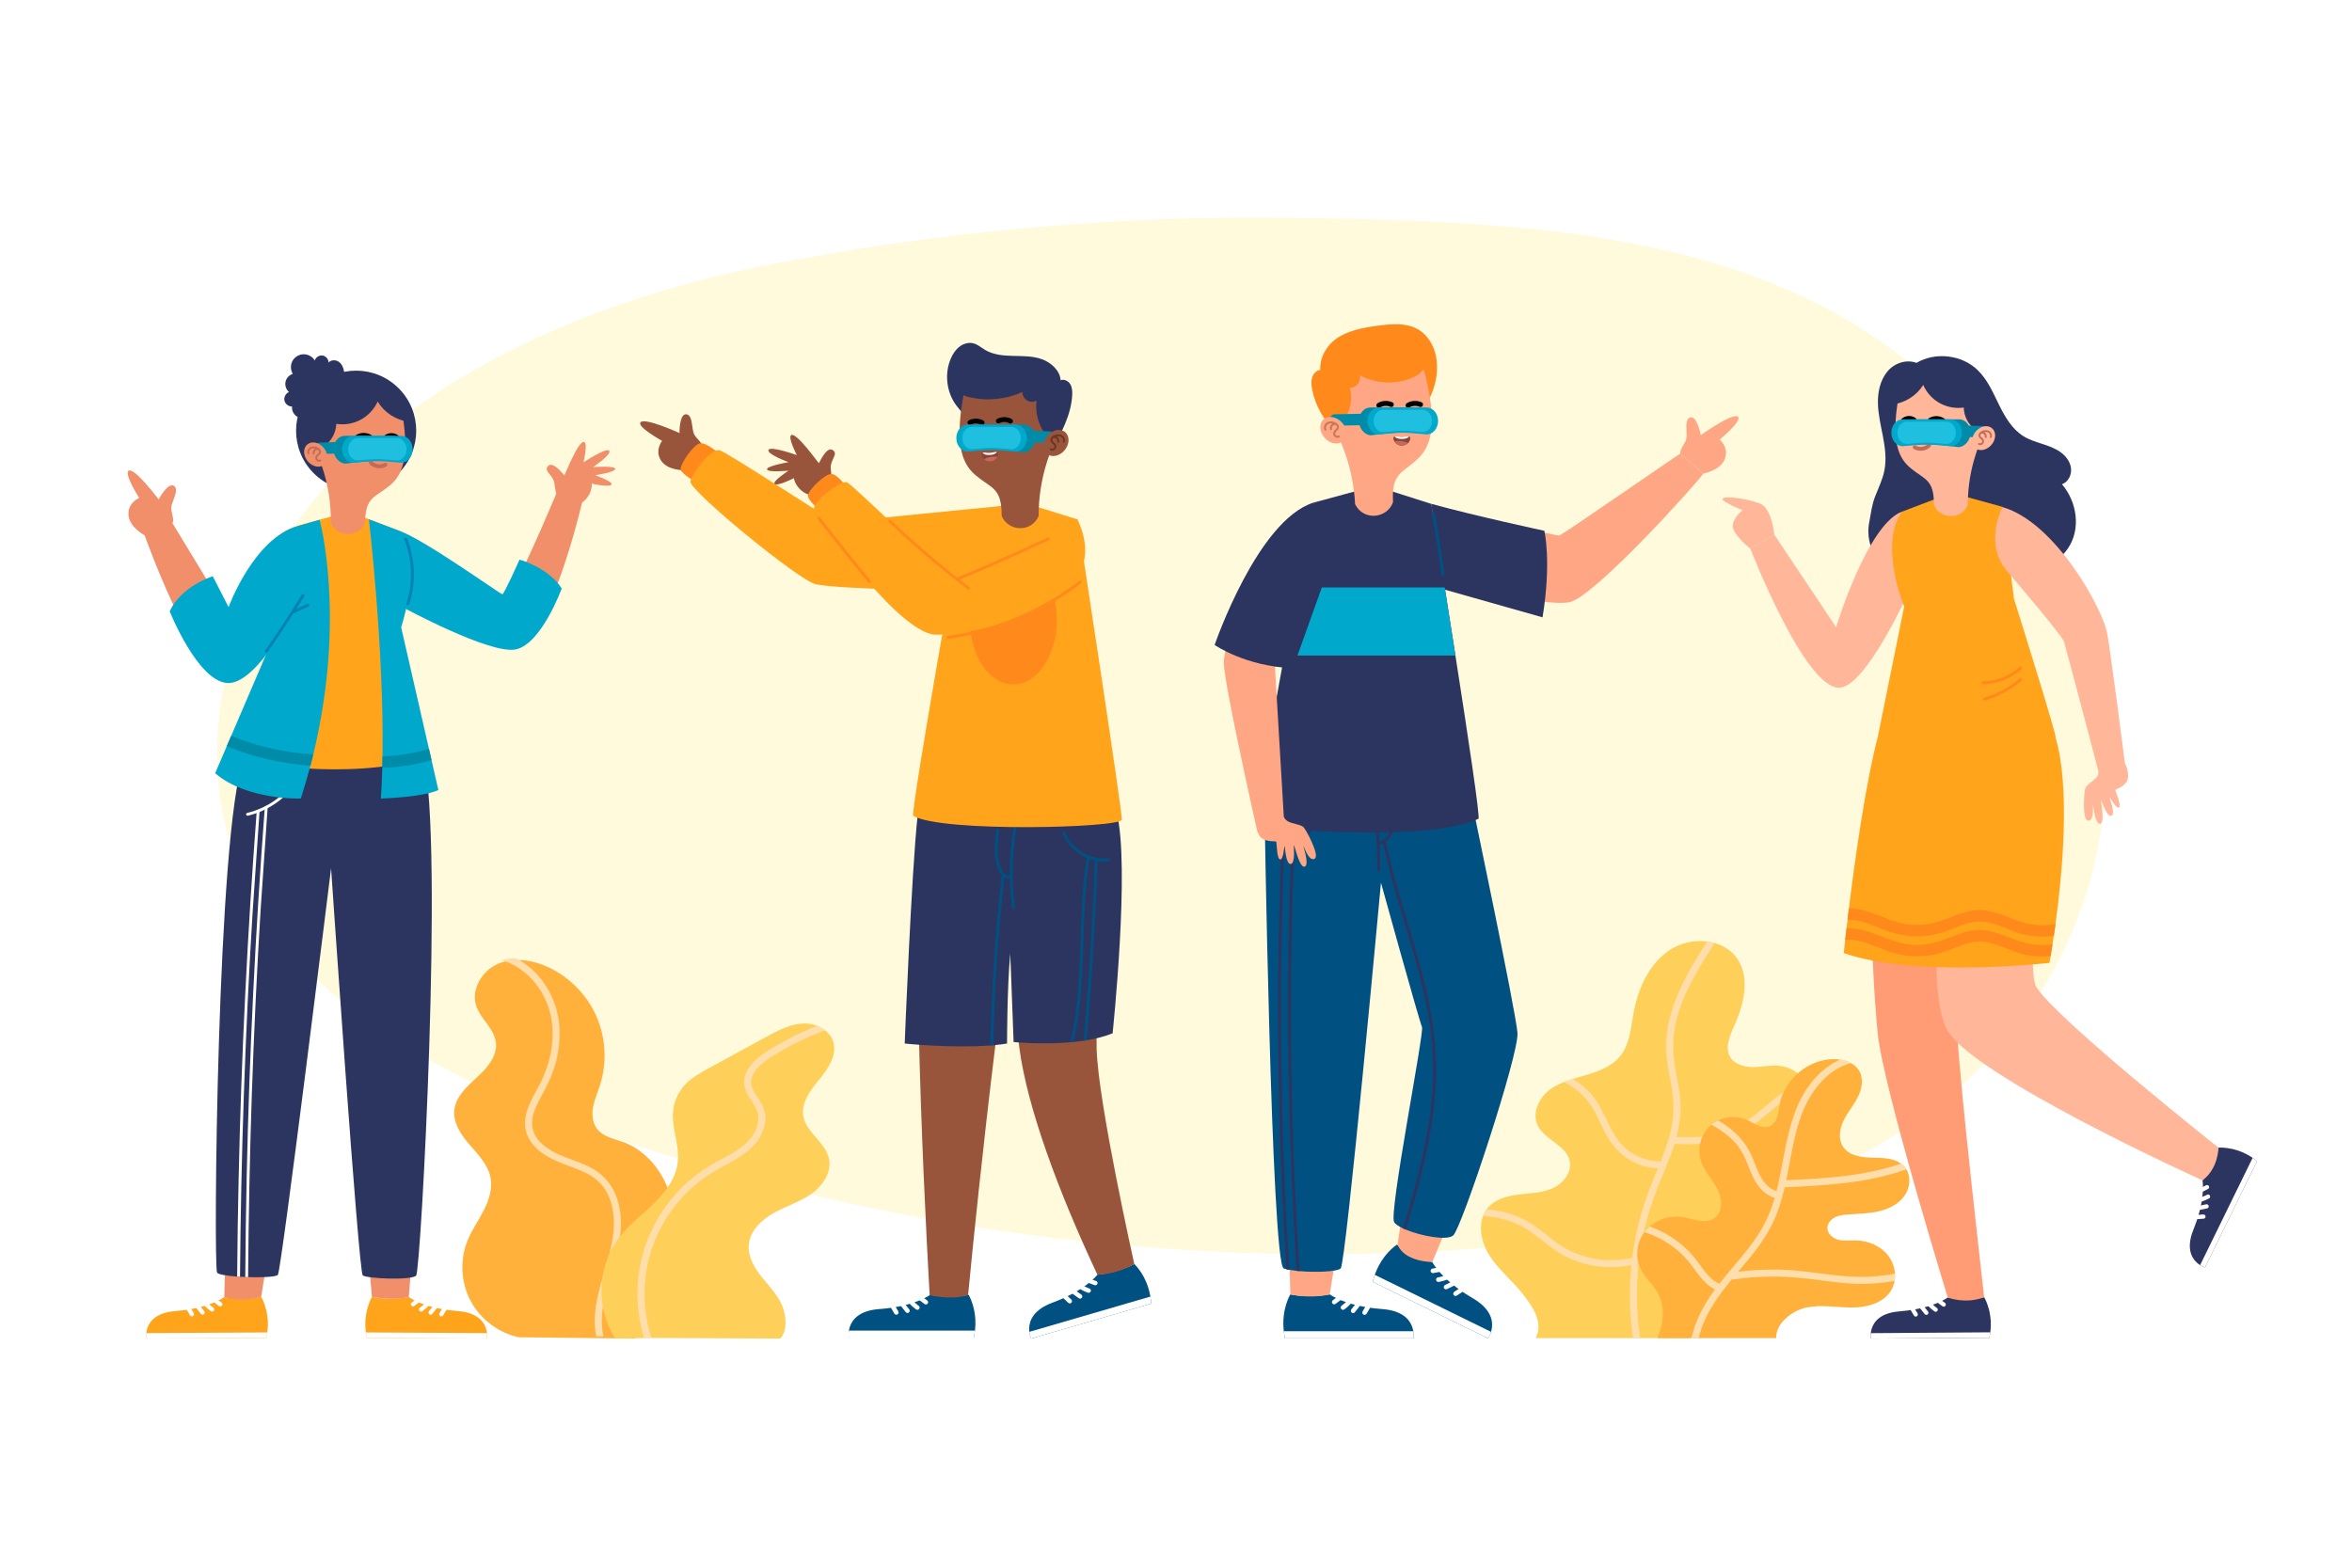 <?xml version="1.0" encoding="utf-8"?>
<!-- Generator: Adobe Illustrator 27.5.0, SVG Export Plug-In . SVG Version: 6.00 Build 0)  -->
<svg version="1.1" xmlns="http://www.w3.org/2000/svg" xmlns:xlink="http://www.w3.org/1999/xlink" x="0px" y="0px"
	 viewBox="0 0 750 500" style="enable-background:new 0 0 750 500;" xml:space="preserve">
<g id="BACKGROUND">
	<rect style="fill:#FFFFFF;" width="750" height="500"/>
</g>
<g id="OBJECTS">
	<path style="fill:#FFFADB;" d="M238.269,85.879c-46.25,9.809-94.836,29.969-128.31,62.932
		c-34.053,33.533-51.914,85.862-33.124,129.266c18.096,41.799,63.744,65.264,107.581,80.955
		c92.392,33.071,192.208,46.455,290.381,38.936c57.816-4.428,119.037-18.113,158.508-59.344
		c70.917-74.08,36.68-192.589-48.974-239.225c-50.173-27.317-114.352-28.966-170.523-29.885
		c-57.524-0.941-115.125,4.278-171.475,15.529C240.98,85.313,239.625,85.592,238.269,85.879z"/>
	<g>
		<g>
			<g>
				<path style="fill:#FFB13B;" d="M212.415,406.059c-2.56,7.702-5.981,13.796-9.964,20.868l-9.508-0.107l-2.312-0.028
					l-25.155-0.281c-6.459-1.362-12.237-5.683-15.36-11.5c-3.128-5.818-3.545-13.019-1.108-19.158c1.35-3.409,3.5-6.431,5.187-9.688
					c1.682-3.258,2.92-6.954,2.228-10.555c-0.788-4.102-3.882-7.292-6.617-10.442c-2.729-3.151-5.367-6.96-4.94-11.106
					c0.456-4.355,4.09-7.573,7.309-10.532c3.224-2.965,6.515-6.78,5.953-11.118c-0.568-4.411-4.9-7.41-6.279-11.635
					c-1.693-5.193,1.817-11.089,6.808-13.306c0.596-0.264,1.204-0.484,1.823-0.664c1.457-0.428,2.971-0.625,4.495-0.63
					c3.252-0.017,6.566,0.827,9.553,2.172c6.853,3.089,12.507,8.754,15.574,15.613c3.066,6.858,3.528,14.853,1.26,22.016
					c-0.748,2.357-1.778,4.636-2.228,7.072c-0.45,2.43-0.231,5.131,1.3,7.072c1.952,2.481,5.39,3.055,8.355,4.147
					c7.612,2.802,13.109,9.987,15.169,17.835C216.011,389.951,214.97,398.356,212.415,406.059z"/>
			</g>
			<path style="fill:#FFDEAB;" d="M196.922,398.711c-1.271,5.514-3.348,10.819-4.383,16.389c-0.675,3.646-0.911,7.517-0.107,11.157
				l-2.313-0.028c-2.07-10.319,3.235-20.317,5.086-30.298c0.861-4.636,0.866-9.57-0.923-13.993
				c-0.833-2.048-2.093-3.899-3.742-5.367c-1.8-1.609-4.04-2.695-6.268-3.584c-4.439-1.783-9.103-3.094-12.766-6.33
				c-1.671-1.48-3.033-3.359-3.674-5.514c-0.731-2.436-0.433-5.035,0.394-7.404c0.872-2.492,2.2-4.782,3.449-7.1
				c1.243-2.307,2.29-4.687,3.055-7.196c1.525-5.002,1.992-10.392,0.889-15.529c-1.733-8.085-7.624-15.343-15.652-17.672
				c1.457-0.428,2.971-0.624,4.495-0.63c7.545,3.832,12.592,11.618,13.723,19.99c0.709,5.272,0.028,10.69-1.699,15.714
				c-0.878,2.549-2.042,4.951-3.331,7.309c-1.249,2.296-2.566,4.608-3.19,7.162c-0.563,2.29-0.332,4.636,0.9,6.673
				c1.12,1.862,2.864,3.275,4.704,4.388c4.197,2.532,9.131,3.449,13.385,5.868c4.27,2.425,7.1,6.375,8.304,11.112
				C198.503,388.736,198.047,393.827,196.922,398.711z"/>
		</g>
		<g>
			<path style="fill:#FFD059;" d="M264.325,369.499c0.962,4.366-1.992,8.749-5.66,11.314c-3.668,2.566-8.046,3.888-11.95,6.071
				c-3.91,2.183-7.567,5.694-7.944,10.15c-0.309,3.635,1.632,7.078,3.882,9.947c2.251,2.864,4.906,5.48,6.476,8.777
				c1.564,3.291,2.173,8.496-0.303,11.168l-41.106-0.197l-2.335,0.039l-9.16,0.158c-6.273-9.531-5.812-23,1.086-32.081
				c3.184-4.18,7.466-7.365,11.219-11.044c3.753-3.68,7.117-8.192,7.624-13.424c0.506-5.289-1.992-10.51-1.547-15.804
				c0.259-3.055,1.525-6.02,3.561-8.316c2.2-2.481,5.182-4.118,8.096-5.705c6.059-3.303,12.119-6.605,18.178-9.908
				c3.59-1.958,7.331-3.955,11.41-4.192c1.57-0.09,3.201,0.157,4.687,0.726c0.928,0.354,1.8,0.827,2.56,1.418
				c1.193,0.923,2.121,2.132,2.582,3.595c1.333,4.231-1.53,8.552-4.344,11.984c-2.813,3.426-5.936,7.41-5.187,11.787
				C257.056,361.223,263.172,364.289,264.325,369.499z"/>
			<path style="fill:#FFDEAB;" d="M263.099,328.596c-3.325,1.227-6.577,2.65-9.734,4.265c-2.256,1.159-4.462,2.402-6.611,3.741
				c-1.834,1.142-3.635,2.346-5.109,3.944c-1.294,1.401-2.34,3.213-2.093,5.187c0.253,2.02,1.716,3.697,2.757,5.362
				c1.159,1.857,1.891,3.899,1.75,6.116c-0.141,2.166-0.928,4.259-2.104,6.065c-2.605,4.012-6.864,6.302-10.971,8.496
				c-3.916,2.099-7.584,4.473-10.848,7.511c-6.448,6.009-11.151,13.818-13.272,22.381c-2.037,8.203-1.738,17.008,0.855,25.065
				l-2.335,0.039c-2.819-9.188-2.813-19.281,0.079-28.441c2.712-8.58,7.927-16.361,14.803-22.156
				c1.716-1.446,3.528-2.785,5.429-3.978c2.025-1.272,4.169-2.346,6.262-3.5c3.944-2.172,8.012-4.884,9.435-9.401
				c0.63-2.003,0.579-4.085-0.394-5.964c-1.001-1.924-2.453-3.561-3.235-5.604c-1.75-4.523,1.519-8.518,4.929-11.101
				c1.907-1.446,4.006-2.661,6.082-3.843c2.273-1.288,4.608-2.481,6.988-3.573c1.575-0.72,3.168-1.401,4.777-2.031
				C261.467,327.533,262.339,328.005,263.099,328.596z"/>
		</g>
		<g>
			<path style="fill:#FFD059;" d="M579.337,396.365c-1.823,5.519-6.74,9.492-11.956,12.074c-5.21,2.582-10.898,4.096-16.142,6.611
				c-5.244,2.515-10.352,6.29-12.389,11.736h-49.146c2.436-4.912-0.613-9.514-3.955-13.863c-3.348-4.349-7.798-7.815-10.763-12.428
				c-2.386-3.708-3.573-8.676-2.082-12.637c0.287-0.771,0.681-1.508,1.187-2.183c0.129-0.18,0.265-0.349,0.411-0.518
				c2.402-2.768,6.256-3.747,9.897-4.186c3.646-0.433,7.427-0.501,10.769-2.02c3.336-1.519,6.144-5.047,5.384-8.636
				c-1.086-5.148-8.169-6.757-10.307-11.562c-1.733-3.882,0.501-8.58,3.888-11.146c1.401-1.063,2.954-1.851,4.58-2.498
				c0.934-0.377,1.89-0.703,2.858-1.007c1.429-0.444,2.875-0.838,4.298-1.26c4.073-1.204,8.293-2.83,10.909-6.172
				c2.903-3.702,3.252-8.704,4.079-13.334c1.418-7.916,4.929-15.939,11.641-20.367c3.443-2.267,7.843-3.201,11.917-2.678
				c0.805,0.107,1.598,0.27,2.369,0.49c2.931,0.833,5.531,2.509,7.252,5.086c4.203,6.279,1.935,14.747-1.159,21.633
				c-1.361,3.027-2.852,6.594-1.238,9.492c1.378,2.47,4.535,3.365,7.365,3.348c2.83-0.023,5.654-0.72,8.473-0.405
				c2.937,0.321,5.565,1.834,7.545,3.995c0.512,0.551,0.979,1.142,1.395,1.772c1.71,2.566,2.633,5.699,2.38,8.777
				c-0.551,6.78-6.043,12.609-12.586,14.46c-2.138,0.602-4.394,0.844-6.425,1.738c-2.031,0.9-3.893,2.684-4,4.901
				c-0.174,3.438,3.758,5.666,7.196,5.885c3.432,0.225,6.993-0.658,10.262,0.422c2.796,0.928,4.788,3.207,5.84,5.953
				c0.293,0.754,0.512,1.553,0.653,2.363C580.102,392.246,579.984,394.407,579.337,396.365z"/>
			<path style="fill:#FFDEAB;" d="M534.343,326.424c-0.951,4.344-0.996,8.732-0.315,13.126c0.714,4.636,1.896,9.244,1.879,13.965
				c-0.011,3.122-0.518,6.15-1.3,9.115c-0.202,0.748-0.416,1.485-0.647,2.228c-1.502,4.799-3.623,9.452-5.458,14.099
				c-2.121,5.373-3.758,10.926-4.855,16.592c-0.152,0.765-0.293,1.536-0.416,2.307c-0.411,2.431-0.72,4.884-0.928,7.348
				c-0.602,7.196-0.371,14.454,0.72,21.582h-2.279c-1.142-7.708-1.322-15.551-0.534-23.304c0.051-0.49,0.107-0.973,0.163-1.463
				c0.034-0.264,0.062-0.529,0.101-0.793c0.54-4.287,1.356-8.535,2.481-12.71c1.193-4.428,2.768-8.721,4.512-12.963
				c0.399-0.968,0.799-1.941,1.198-2.909c0.298-0.737,0.596-1.468,0.895-2.206c0.979-2.453,1.891-4.934,2.622-7.472
				c1.255-4.405,1.755-8.85,1.238-13.407c-0.54-4.715-1.823-9.317-2.087-14.066c-0.242-4.366,0.428-8.755,1.693-12.924
				c2.436-8.034,6.87-15.264,11.388-22.28c0.805,0.107,1.598,0.27,2.369,0.49c-0.467,0.72-0.934,1.435-1.39,2.155
				C540.746,310.226,536.211,317.889,534.343,326.424z"/>
			<path style="fill:#FFDEAB;" d="M520.587,403.403c-0.124,0.028-0.253,0.056-0.377,0.079c-4.197,0.878-8.518,0.895-12.732,0.067
				c-3.753-0.731-7.399-2.155-10.639-4.186c-3.528-2.217-6.498-5.21-10.06-7.376c-4.186-2.543-9.002-3.95-13.874-4.13
				c0.287-0.771,0.681-1.508,1.187-2.183c1.041,0.079,2.076,0.203,3.111,0.377c3.77,0.647,7.444,2.003,10.712,3.989
				c3.561,2.172,6.532,5.165,10.06,7.382c6.487,4.068,14.538,5.463,22.016,3.809c0.174-0.039,0.338-0.039,0.484-0.006
				C521.521,401.428,521.825,403.127,520.587,403.403z"/>
			<path style="fill:#FFDEAB;" d="M579.736,390.198c-0.799,0.63-1.631,1.215-2.492,1.755c-7.528,4.732-16.558,5.857-25.279,5.846
				c-9.57-0.006-19.208-1.316-28.733,0.056c-0.141,0.017-0.287,0.039-0.428,0.062c-0.602,0.096-1.204-0.141-1.384-0.782
				c-0.146-0.54,0.186-1.294,0.788-1.39c0.478-0.073,0.962-0.141,1.44-0.197c4.901-0.625,9.846-0.63,14.78-0.45
				c9.306,0.332,18.831,1.243,27.974-1.035c4.58-1.142,9.069-3.184,12.682-6.228C579.376,388.589,579.595,389.388,579.736,390.198z"
				/>
			<path style="fill:#FFDEAB;" d="M529.353,372.667c-0.231,0-0.456-0.011-0.686-0.022c-3.837-0.174-7.612-1.508-10.69-3.826
				c-3.01-2.262-5.035-5.3-6.69-8.642c-1.649-3.331-3.066-6.83-5.536-9.666c-1.969-2.256-4.377-4.09-7.038-5.401
				c0.934-0.377,1.89-0.703,2.858-1.007c2.16,1.3,4.124,2.926,5.772,4.816c2.509,2.875,4.028,6.301,5.683,9.7
				c1.587,3.258,3.449,6.363,6.442,8.518c2.886,2.071,6.329,3.246,9.885,3.28c0.073,0,0.141,0.006,0.208,0.022
				C530.799,370.647,530.731,372.678,529.353,372.667z"/>
			<path style="fill:#FFDEAB;" d="M576.417,345.7c-0.585,0.371-1.159,0.748-1.733,1.131c-3.235,2.161-6.352,4.484-9.357,6.954
				c-2.869,2.357-5.694,4.811-8.85,6.78c-3.258,2.031-6.819,3.336-10.617,3.888c-3.899,0.563-7.832,0.512-11.765,0.416
				c-0.045,0-0.096-0.006-0.135-0.011c-1.311-0.169-1.266-2.273,0.135-2.239c0.169,0.006,0.343,0.006,0.512,0.011
				c4.135,0.096,8.327,0.18,12.4-0.647c3.64-0.743,6.892-2.307,9.936-4.417c2.982-2.076,5.683-4.518,8.524-6.78
				c3.072-2.442,6.256-4.732,9.553-6.859C575.533,344.479,576,345.07,576.417,345.7z"/>
		</g>
		<g>
			<path style="fill:#FFB13B;" d="M607.356,381.309c-1.879,2.712-5.053,4.287-8.265,5.03c-3.218,0.743-6.549,0.765-9.84,1.013
				c-1.463,0.113-2.959,0.281-4.254,0.973c-1.288,0.692-2.335,2.025-2.273,3.488c0.073,1.845,1.851,3.218,3.646,3.629
				c1.8,0.411,3.674,0.135,5.519,0.18c3.933,0.09,7.899,1.795,10.274,4.929c1.243,1.632,1.98,3.663,2.104,5.711
				c0.051,0.771,0.011,1.542-0.124,2.296c-0.186,1.075-0.557,2.116-1.131,3.055c-2.481,4.062-7.776,5.413-12.535,5.413
				c-4.76,0-9.57-0.979-14.24-0.051c-4.67,0.928-10.049,5.058-9.852,9.812h-37.927c2.217-4.929,2.622-10.791-0.371-15.303
				c-1.558-2.357-3.742-4.304-4.974-6.847c-1.795-3.697-1.193-8.355,1.249-11.658c0.169-0.225,0.343-0.445,0.523-0.653
				c0.36-0.411,0.743-0.799,1.153-1.148c2.881-2.515,6.965-3.612,10.752-2.965c3.297,0.563,6.926,2.251,9.734,0.439
				c2.903-1.874,2.717-6.296,1.142-9.368c-1.581-3.072-4.164-5.621-5.261-8.895c-1.311-3.927-0.096-8.58,2.965-11.365
				c0.118-0.107,0.236-0.208,0.354-0.304c0.658-0.546,1.378-0.996,2.144-1.362c2.824-1.345,6.24-1.469,9.104-0.197
				c2.43,1.08,5.002,3.111,7.427,2.02c2.403-1.075,2.633-4.293,3.094-6.887c1.429-8.029,9.103-14.471,17.261-14.488
				c0.658,0,1.328,0.045,1.992,0.146c1.21,0.18,2.402,0.54,3.443,1.103c1.187,0.636,2.189,1.542,2.819,2.746
				c1.339,2.549,0.647,5.722-0.681,8.276c-1.328,2.554-3.235,4.782-4.484,7.376c-1.243,2.594-1.727,5.846-0.158,8.259
				c1.947,2.993,6.076,3.471,9.649,3.522c3.078,0.045,6.51,0.152,8.901,1.896c0.394,0.281,0.754,0.608,1.08,0.985
				c0.225,0.259,0.428,0.535,0.596,0.821C609.415,375.423,609.044,378.878,607.356,381.309z"/>
			<path style="fill:#FFDEAB;" d="M590.19,339.055c-6.318,1.716-11.264,7.083-14.128,12.85c-3.545,7.134-4.597,15.168-6.133,22.888
				c-0.107,0.54-0.219,1.075-0.326,1.615c-0.163,0.759-0.326,1.519-0.501,2.273c-0.625,2.689-1.362,5.345-2.335,7.928
				c-1.39,3.685-3.286,7.112-5.559,10.324c-2.149,3.021-4.546,5.84-6.937,8.676c-0.67,0.793-1.339,1.587-1.997,2.386
				c-1.891,2.29-3.719,4.619-5.345,7.106c-2.307,3.539-4.304,7.522-5.255,11.686h-2.295c1.097-5.261,3.747-10.279,6.836-14.617
				c0.219-0.304,0.439-0.608,0.658-0.911c0.456-0.613,0.917-1.221,1.384-1.817c4.135-5.294,8.839-10.15,12.479-15.821
				c2.194-3.421,3.832-7.089,4.996-10.982c0.056-0.197,0.118-0.388,0.169-0.585c0.214-0.72,0.411-1.446,0.591-2.172
				c0.816-3.201,1.423-6.459,2.037-9.705c1.485-7.866,3.072-16.091,7.579-22.876c2.644-3.972,6.313-7.399,10.639-9.345
				C587.956,338.133,589.149,338.493,590.19,339.055z"/>
			<path style="fill:#FFDEAB;" d="M548.167,411.809c-0.45-0.152-0.878-0.338-1.294-0.551c-2.059-1.03-3.702-2.695-5.126-4.529
				c-1.519-1.958-2.869-4.017-4.58-5.817c-1.57-1.637-3.314-3.095-5.21-4.338c-2.346-1.536-4.912-2.757-7.595-3.595
				c0.169-0.225,0.343-0.445,0.523-0.653c0.36-0.411,0.743-0.799,1.153-1.148c0.366,0.124,0.726,0.259,1.086,0.4
				c4.31,1.688,8.259,4.259,11.478,7.584c1.789,1.845,3.201,3.961,4.754,5.998c1.317,1.722,2.875,3.426,4.901,4.282
				c0.169,0.073,0.332,0.141,0.506,0.197C550.131,410.109,549.54,412.281,548.167,411.809z"/>
			<path style="fill:#FFDEAB;" d="M604.143,408.557c-3.573,0.602-7.185,0.968-10.808,0.94c-4.479-0.034-8.923-0.653-13.351-1.232
				c-4.45-0.579-8.901-1.046-13.391-1.108c-4.563-0.056-9.137,0.231-13.655,0.883c-0.231,0.034-0.456,0.017-0.664-0.045
				c-0.338-0.101-0.613-0.338-0.726-0.743c-0.146-0.529,0.186-1.294,0.788-1.384c0.641-0.09,1.289-0.18,1.935-0.259
				c4.45-0.551,8.935-0.793,13.419-0.681c8.957,0.225,17.762,2.436,26.725,2.312c3.32-0.045,6.6-0.411,9.852-0.979
				C604.318,407.032,604.278,407.803,604.143,408.557z"/>
			<path style="fill:#FFDEAB;" d="M566.104,382.113c-0.068-0.017-0.135-0.039-0.203-0.062c-2.526-0.737-4.467-2.599-5.874-4.771
				c-1.424-2.189-2.228-4.709-3.224-7.106c-0.99-2.386-2.307-4.535-4.118-6.38c-2.037-2.076-4.428-3.691-6.96-5.075
				c0.658-0.546,1.378-0.996,2.144-1.362c0.231,0.129,0.456,0.264,0.681,0.399c4.433,2.695,8.057,6.273,10.116,11.089
				c1.699,3.972,3.134,9.638,7.826,11.033c0.068,0.023,0.141,0.045,0.208,0.062C568.101,380.313,567.505,382.484,566.104,382.113z"
				/>
			<path style="fill:#FFDEAB;" d="M607.913,372.937c-12.383,4.45-25.757,5.148-38.81,5.744c-0.242,0.011-0.478,0.023-0.72,0.034
				c-1.451,0.068-1.446-2.183,0-2.251c0.405-0.017,0.816-0.039,1.221-0.056c3.786-0.174,7.573-0.354,11.354-0.641
				c8.518-0.641,17.177-1.879,25.279-4.636c0.394,0.281,0.754,0.608,1.08,0.985C607.541,372.374,607.744,372.65,607.913,372.937z"/>
		</g>
	</g>
	<g>
		<g>
			<g>
				<g>
					<path style="fill:#FFA41B;" d="M116.592,424.33l0.032,0.249l0,0.008c0,0.017,0,0.042,0.016,0.058
						c0.008,0.108,0.015,0.216,0.031,0.324c0.008,0.116,0.024,0.241,0.048,0.365c0.008,0.116,0.032,0.241,0.056,0.357
						c0.032,0.166,0.065,0.324,0.105,0.507c0.024,0.166,0.048,0.349,0.097,0.523l38.283,0.205c0,0,0.052-0.39,0.055-1.02
						c-0.008-0.108-0.007-0.241-0.023-0.365c-0.008-0.116-0.015-0.232-0.023-0.365c-0.016-0.124-0.032-0.249-0.056-0.39
						c-0.008-0.075-0.024-0.166-0.04-0.249c-0.412-2.168-1.964-5.138-7.186-6.129c-0.249-0.059-0.522-0.102-0.804-0.129
						c-0.423-0.069-0.837-0.104-1.285-0.14c-0.249-0.018-0.498-0.036-0.738-0.07c-10.251-0.901-14.771-4.377-14.771-4.377
						s-6.088,1.187-11.765-0.063c0,0-0.544,0.877-1.084,2.45c-0.16,0.464-0.321,0.986-0.465,1.549
						c-0.008,0.025-0.008,0.041-0.017,0.066c-0.025,0.074-0.034,0.149-0.068,0.224c-0.034,0.158-0.06,0.315-0.086,0.481
						c-0.009,0.05-0.034,0.116-0.034,0.158c0,0.033-0.025,0.05-0.025,0.091c-0.162,0.779-0.266,1.65-0.329,2.579
						C116.471,422.197,116.474,423.234,116.592,424.33z"/>
					<path style="fill:#FFFFFF;" d="M116.672,424.969c0.008,0.116,0.024,0.241,0.048,0.365c0.008,0.116,0.032,0.241,0.056,0.357
						c0.032,0.166,0.065,0.324,0.105,0.507c0.024,0.166,0.048,0.349,0.097,0.523l38.283,0.205c0,0,0.052-0.39,0.055-1.02
						c-0.008-0.108-0.007-0.241-0.023-0.365c-0.008-0.116-0.015-0.232-0.023-0.365L116.672,424.969z"/>
					<path style="fill:#FFFFFF;" d="M134.181,414.019c-0.13-0.121-0.3-0.21-0.483-0.203c-0.193,0.008-0.334,0.079-0.485,0.198
						c-0.106,0.083-0.212,0.165-0.318,0.246c-0.507,0.386-1.022,0.762-1.546,1.124c-0.149,0.103-0.266,0.228-0.317,0.407
						c-0.046,0.164-0.027,0.382,0.066,0.528c0.186,0.292,0.62,0.468,0.935,0.251c0.731-0.505,1.444-1.035,2.143-1.583
						c0.129-0.101,0.202-0.327,0.203-0.483C134.38,414.336,134.306,414.136,134.181,414.019z"/>
					<path style="fill:#FFFFFF;" d="M136.884,415.253c-0.255-0.237-0.717-0.294-0.967-0.005c-0.504,0.58-1.066,1.107-1.674,1.576
						c-0.098,0.072-0.195,0.145-0.295,0.215c-0.149,0.104-0.266,0.227-0.317,0.407c-0.046,0.164-0.027,0.382,0.066,0.528
						c0.185,0.29,0.621,0.47,0.935,0.251c0.826-0.577,1.586-1.242,2.247-2.003c0.121-0.139,0.202-0.293,0.203-0.483
						C137.083,415.57,137.009,415.369,136.884,415.253z"/>
					<path style="fill:#FFFFFF;" d="M139.37,416.15c-0.13-0.12-0.3-0.21-0.483-0.203c-0.168,0.007-0.376,0.059-0.485,0.198
						l-1.563,1.987c-0.117,0.149-0.202,0.284-0.203,0.483c-0.001,0.168,0.072,0.368,0.198,0.485c0.13,0.12,0.3,0.21,0.483,0.203
						c0.168-0.007,0.376-0.059,0.485-0.198l1.563-1.987c0.117-0.149,0.202-0.284,0.203-0.483
						C139.569,416.467,139.496,416.266,139.37,416.15z"/>
					<path style="fill:#FFFFFF;" d="M142.13,416.81c-0.327-0.175-0.743-0.089-0.937,0.24c-0.349,0.59-0.698,1.179-1.047,1.769
						c-0.182,0.308-0.085,0.763,0.24,0.937c0.327,0.175,0.743,0.089,0.937-0.24c0.349-0.59,0.698-1.179,1.047-1.769
						C142.552,417.439,142.456,416.984,142.13,416.81z"/>
				</g>
				<g>
					<path style="fill:#FFA41B;" d="M85.323,424.33l-0.032,0.249l0,0.008c0,0.017,0,0.042-0.016,0.058
						c-0.008,0.108-0.015,0.216-0.031,0.324c-0.008,0.116-0.024,0.241-0.048,0.365c-0.008,0.116-0.032,0.241-0.056,0.357
						c-0.032,0.166-0.065,0.324-0.105,0.507c-0.024,0.166-0.048,0.349-0.097,0.523l-38.283,0.205c0,0-0.052-0.39-0.055-1.02
						c0.008-0.108,0.007-0.241,0.023-0.365c0.008-0.116,0.015-0.232,0.023-0.365c0.016-0.124,0.032-0.249,0.056-0.39
						c0.008-0.075,0.024-0.166,0.04-0.249c0.411-2.168,1.964-5.138,7.186-6.129c0.249-0.059,0.522-0.102,0.804-0.129
						c0.423-0.069,0.838-0.104,1.285-0.14c0.249-0.018,0.498-0.036,0.738-0.07c10.251-0.901,14.771-4.377,14.771-4.377
						s6.088,1.187,11.765-0.063c0,0,0.544,0.877,1.084,2.45c0.16,0.464,0.321,0.986,0.465,1.549
						c0.008,0.025,0.009,0.041,0.017,0.066c0.025,0.074,0.034,0.149,0.068,0.224c0.034,0.158,0.06,0.315,0.086,0.481
						c0.009,0.05,0.034,0.116,0.034,0.158c0,0.033,0.025,0.05,0.025,0.091c0.162,0.779,0.266,1.65,0.329,2.579
						C85.444,422.197,85.442,423.234,85.323,424.33z"/>
					<path style="fill:#FFFFFF;" d="M85.244,424.969c-0.008,0.116-0.024,0.241-0.048,0.365c-0.008,0.116-0.032,0.241-0.056,0.357
						c-0.032,0.166-0.065,0.324-0.105,0.507c-0.024,0.166-0.048,0.349-0.097,0.523l-38.283,0.205c0,0-0.052-0.39-0.055-1.02
						c0.008-0.108,0.007-0.241,0.023-0.365c0.008-0.116,0.015-0.232,0.023-0.365L85.244,424.969z"/>
					<path style="fill:#FFFFFF;" d="M67.735,414.019c0.13-0.121,0.3-0.21,0.483-0.203c0.193,0.008,0.334,0.079,0.485,0.198
						c0.106,0.083,0.212,0.165,0.318,0.246c0.507,0.386,1.022,0.762,1.546,1.124c0.149,0.103,0.266,0.228,0.317,0.407
						c0.046,0.164,0.027,0.382-0.066,0.528c-0.186,0.292-0.62,0.468-0.935,0.251c-0.731-0.505-1.444-1.035-2.143-1.583
						c-0.129-0.101-0.202-0.327-0.203-0.483C67.536,414.336,67.609,414.136,67.735,414.019z"/>
					<path style="fill:#FFFFFF;" d="M65.032,415.253c0.255-0.237,0.717-0.294,0.967-0.005c0.504,0.58,1.066,1.107,1.674,1.576
						c0.098,0.072,0.195,0.145,0.295,0.215c0.149,0.104,0.266,0.227,0.317,0.407c0.046,0.164,0.027,0.382-0.066,0.528
						c-0.185,0.29-0.621,0.47-0.935,0.251c-0.826-0.577-1.586-1.242-2.247-2.003c-0.121-0.139-0.202-0.293-0.203-0.483
						C64.833,415.57,64.906,415.369,65.032,415.253z"/>
					<path style="fill:#FFFFFF;" d="M62.545,416.15c0.13-0.12,0.3-0.21,0.483-0.203c0.168,0.007,0.376,0.059,0.485,0.198
						l1.563,1.987c0.117,0.149,0.202,0.284,0.203,0.483c0.001,0.168-0.072,0.368-0.198,0.485c-0.13,0.12-0.3,0.21-0.483,0.203
						c-0.168-0.007-0.376-0.059-0.485-0.198l-1.562-1.987c-0.117-0.149-0.202-0.284-0.203-0.483
						C62.347,416.467,62.42,416.266,62.545,416.15z"/>
					<path style="fill:#FFFFFF;" d="M59.786,416.81c0.327-0.175,0.743-0.089,0.937,0.24c0.349,0.59,0.698,1.179,1.047,1.769
						c0.182,0.308,0.085,0.763-0.24,0.937c-0.327,0.175-0.743,0.089-0.937-0.24c-0.349-0.59-0.698-1.179-1.047-1.769
						C59.363,417.439,59.46,416.984,59.786,416.81z"/>
				</g>
				<path style="fill:#F08F6A;" d="M102.957,245.829c4.698,42.689,15.644,167.8,15.644,167.8c7.209,1.337,11.765,0.063,11.765,0.063
					c7.736-97.921,5.116-167.863,5.116-167.863H102.957z"/>
				<path style="fill:#F08F6A;" d="M77.03,245.829c-1.332,9.596-5.505,167.863-5.505,167.863s4.637,1.801,11.765-0.063l26.543-167.8
					H77.03z"/>
			</g>
			<g>
				<path style="fill:#2C3560;" d="M132.698,406.841c-1.522,1.577-15.686,0.966-17.026-0.064
					c-1.34-1.039-10.099-129.882-10.099-129.882S89.732,405.319,88.602,406.614c-0.656,0.747-6.635,0.911-11.794,0.611
					c-0.091,0-0.182-0.009-0.273-0.009c-0.219-0.009-0.428-0.027-0.638-0.036c-0.091-0.009-0.182-0.009-0.273-0.018
					c-3.254-0.246-5.934-0.674-6.398-1.249c-1.212-1.54-0.009-141.402,8.44-163.505l57.403-0.629
					C141.521,268.766,134.22,405.255,132.698,406.841z"/>
				<path style="fill:#FFFFFF;" d="M82.769,258.713c-0.009,0.1-0.018,0.191-0.018,0.292l-2.233,32.502
					c-1.194,19.487-2.124,38.992-2.789,58.506c-0.647,19.058-1.048,38.126-1.194,57.203c-0.219-0.009-0.428-0.027-0.638-0.036
					c-0.091-0.009-0.182-0.009-0.273-0.018c0.073-10.482,0.237-20.982,0.474-31.463c0.428-19.523,1.13-39.028,2.096-58.533
					c0.948-19.277,2.151-38.545,3.618-57.795c0.009-0.219,0.027-0.438,0.046-0.656C81.903,258.129,82.815,258.129,82.769,258.713z"
					/>
				<path style="fill:#FFFFFF;" d="M84.439,257.47c-0.018,0.219-0.036,0.438-0.046,0.656c-1.467,19.25-2.67,38.518-3.618,57.795
					c-0.966,19.505-1.668,39.01-2.096,58.533c-0.237,10.536-0.401,22.299-0.474,32.835c0.301,0.018,0.602,0.036,0.911,0.046
					c0.146-19.122,0.547-39.461,1.194-58.565c0.665-19.514,1.595-39.019,2.789-58.506l2.233-32.502c0-0.1,0.009-0.191,0.018-0.292
					C85.396,256.887,84.485,256.887,84.439,257.47z"/>
				<path style="fill:#FFFFFF;" d="M94.688,247.793c-3.525,5.743-9.322,9.929-15.876,11.487c-0.57,0.136-0.329,1.015,0.242,0.879
					c6.78-1.612,12.777-5.968,16.42-11.906C95.782,247.752,94.994,247.294,94.688,247.793z"/>
			</g>
		</g>
		<g>
			<g>
				<path style="fill:#F08F6A;" d="M179.756,160.967c0,0,4.023,1.205,6.681-1.372c2.612-2.533,2.257-5.353,2.257-5.353
					s5.447,1.281,6.257,0.343c0.811-0.938-5.174-3.019-5.174-3.019s6.482-0.952,6.404-2.025c-0.078-1.073-7.072-0.563-7.072-0.563
					s5.981-3.992,5.173-5.212c-0.808-1.219-8.214,3.689-8.214,3.689s1.471-6.158,0.178-6.499c-1.86-0.49-6.17,10.717-6.295,10.647
					c-0.125-0.071-3.578-4.689-5.171-2.979c-1.538,1.65,1.414,2.673,1.965,5.31C177.003,155.161,177.218,159.854,179.756,160.967z"
					/>
				<path style="fill:#F08F6A;" d="M127.073,169.228c14.649,6.547,32.607,22.346,33.872,22.039
					c2.596-0.629,16.44-33.813,16.44-33.813c2.001-1.336,8.111,0.653,8.227,2.799c0,0-10.067,43.587-21.098,45.777
					c-11.647,2.312-36.317-14.04-36.317-14.04L127.073,169.228z"/>
				<path style="fill:#00A8CC;" d="M127.073,169.228c7.47,2.301,32.613,20.378,33.137,20.32c0.524-0.058,5.469-11.054,5.469-11.054
					s9.192,2.502,13.439,9.192c0,0-6.458,17.744-14.661,19.431c-8.203,1.687-36.128-13.497-36.128-13.497L127.073,169.228z"/>
			</g>
			<g>
				<g>
					<g>
						<g>
							<g>
								<g>
									<g>
										<g>
											<g>
												<g>
													<g>
														<g>
															<g>
																<path style="fill:#FFA41B;" d="M128.201,208.002l6.868,33.777c-23.973,7.315-56.737,1.325-57.405,0.624
																	c-0.419-0.433,9.783-33.259,12.673-42.525c0.162-0.503,0.299-0.924,0.408-1.277
																	c0.227-0.732,0.353-1.139,0.353-1.139l0.338-2.72l0.153-1.261l0.472-3.785l0.162-1.288l2.548-20.588l0-0.077
																	l11.018-3.048l10.741,0.512l10.749,4.076c5.774,8.189,2.313,21.732,0.354,27.666
																	c-0.151,0.488-0.313,0.914-0.445,1.283c-0.378,1.066-0.626,1.673-0.626,1.673l0.425,2.118l0.256,1.245l0.713,3.474
																	L128.201,208.002z"/>
															</g>
														</g>
													</g>
												</g>
											</g>
										</g>
									</g>
								</g>
							</g>
						</g>
					</g>
				</g>
			</g>
			<path style="fill:#F08F6A;" d="M94.769,167.821c-14.205,4.142-21.728,28.728-21.728,28.728l-18.024-29.645
				c-1.359-0.195-8.248,1.722-8.896,3.83c0,0,15.842,44.443,26.251,45.684c11.229,1.338,20.684-23.853,20.684-23.853L94.769,167.821
				z"/>
			<path style="fill:#00A8CC;" d="M94.769,167.821c-13.972,4.099-21.884,25.819-21.884,25.819l-5.042-9.851
				c0,0-10.007,3.103-13.73,11.17c0,0,8.843,22.263,18.384,22.883c9.541,0.621,22.272-24.667,22.272-24.667V167.821z"/>
			<path style="fill:#F08F6A;" d="M55.017,166.903c0.696-1.653-0.675-3.529-0.367-5.383c0.308-1.854,2.559-5.42,0.835-6.56
				c-1.926-1.274-4.891,4.33-4.891,4.33s-7.605-10.159-9.544-9.18c-1.673,0.844,3.335,8.702,3.335,8.702s-3.814,1.552-3.392,5.64
				c0.392,3.794,5.127,6.281,5.127,6.281L55.017,166.903z"/>
			<g>
				<path style="fill:#00A8CC;" d="M99.895,240.62c-0.283,1.185-0.592,2.379-0.902,3.582c-0.902,3.427-1.923,6.927-3.072,10.482
					c0,0-17.217,0.62-27.307-8.066l3.682-8.595l1.422-3.318l13.189-30.752l7.866-36.13l7.146-2.06
					C101.919,165.763,110.486,196.944,99.895,240.62z"/>
				<path style="fill:#008BA8;" d="M99.895,240.62c-0.283,1.185-0.592,2.379-0.902,3.582c-9.178-0.629-18.174-2.725-26.696-6.18
					l1.422-3.318C82.049,238.086,90.926,240.083,99.895,240.62z"/>
			</g>
			<g>
				<path style="fill:#00A8CC;" d="M121.979,241.213c0.52-33.979-4.338-75.587-4.338-75.587l9.634,3.655
					c7.966,8.531,0.647,30.798,0.647,30.798l8.868,38.791l0.811,3.555l2.188,9.552c-5.004,2.324-18.348,2.716-18.348,2.716
					c0.219-3.145,0.374-6.444,0.465-9.835C121.943,243.655,121.97,242.434,121.979,241.213z"/>
				<path style="fill:#008BA8;" d="M137.602,242.425c-5.104,1.495-10.381,2.306-15.695,2.434c0.036-1.203,0.064-2.424,0.073-3.646
					c5.031-0.137,9.999-0.93,14.811-2.342L137.602,242.425z"/>
			</g>
			<g>
				<path style="fill:#0081B8;" d="M97.927,192.602c-1.155,0.546-2.31,1.092-3.465,1.639c0.86-1.354,1.714-2.711,2.558-4.075
					c0.31-0.5-0.479-0.958-0.787-0.46c-3.731,6.03-7.619,11.963-11.659,17.791c-0.335,0.483,0.455,0.939,0.787,0.46
					c2.81-4.053,5.541-8.159,8.201-12.311c0.049-0.009,0.097-0.02,0.143-0.042c1.561-0.738,3.121-1.476,4.682-2.214
					c0.222-0.105,0.28-0.424,0.163-0.624C98.417,192.538,98.15,192.497,97.927,192.602z"/>
				<path style="fill:#0081B8;" d="M129.798,171.775c-0.214-0.538-1.096-0.304-0.879,0.242c2.587,6.503,2.838,13.79,0.688,20.452
					c-0.18,0.56,0.699,0.799,0.879,0.242C132.68,185.913,132.44,178.413,129.798,171.775z"/>
			</g>
		</g>
		<g>
			
				<ellipse transform="matrix(0.707 -0.707 0.707 0.707 -63.868 120.558)" style="fill:#2C3560;" cx="113.593" cy="137.375" rx="19.16" ry="19.16"/>
			<path style="fill:#2C3560;" d="M109.745,118.673c-0.163-1.223-0.638-2.476-1.624-3.218c-0.986-0.742-2.562-0.769-3.347,0.183
				c0.009-1.068-0.849-2.077-1.905-2.24c-1.056-0.163-2.178,0.54-2.492,1.561c-0.745-1.227-2.173-2.008-3.609-1.974
				c-1.436,0.034-2.824,0.882-3.511,2.144c-0.686,1.262-0.643,2.888,0.108,4.112c-1.148,0.354-2.069,1.363-2.315,2.539
				c-0.246,1.176,0.193,2.47,1.103,3.254c-1.037,0.417-1.683,1.632-1.449,2.725c0.234,1.093,1.32,1.937,2.437,1.893
				c-0.248,1.721,1.137,3.504,2.866,3.69c1.728,0.186,3.461-1.263,3.584-2.997c0.772,0.676,1.926,0.88,2.883,0.509
				c0.956-0.37,1.673-1.299,1.788-2.318l1.236-1.213C108.445,125.614,110.195,122.049,109.745,118.673z"/>
			<g>
				<path style="fill:#F08F6A;" d="M128.883,146.238c-0.016,0.082-0.024,0.156-0.039,0.237c-0.688,4.021-2.3,6.496-4.447,8.284
					c-1.512,1.272-2.863,2.078-3.985,2.864c-0.217,0.147-0.419,0.301-0.621,0.455c-2.086,1.565-3.32,3.337-3.365,8.649
					c-1.844,4.509-8.759,5.081-10.944-0.094c0.129-6.418-1.042-11.971-2.088-15.554c-0.259-0.938-0.52-1.736-0.745-2.376
					c-0.428-1.222-0.734-1.901-0.734-1.901s0.418-14.113,2.478-17.84c5.025-9.007,22.369-5.767,23.659,1.451
					C129.315,137.437,129.48,142.498,128.883,146.238z"/>
				<path style="fill:#2C3560;" d="M130.235,134.496c-4.007-0.529-7.721-2.962-9.806-6.425c-1.106,2.445-3.032,4.51-5.394,5.785
					c-2.362,1.274-5.146,1.749-7.796,1.33c-0.074,1.999-0.834,3.965-2.124,5.494c-1.29,1.528-3.101,2.609-5.059,3.017
					c0.342-4.242,1.325-8.48,2.76-12.487c0.864-2.411,1.983-4.841,3.95-6.482c1.773-1.479,4.096-2.18,6.4-2.336
					c2.304-0.157,4.61,0.193,6.881,0.612c1.981,0.366,3.993,0.801,5.731,1.822C129.04,126.741,130.856,130.765,130.235,134.496z"/>
				<g>
					<g>
						<path d="M114.911,143.053c-0.005,0.608,0.483,1.105,1.091,1.11s1.105-0.483,1.11-1.091c0.005-0.608-0.483-1.105-1.091-1.11
							C115.414,141.956,114.917,142.445,114.911,143.053z"/>
						<path style="fill:#FFFFFF;" d="M116.015,142.761c-0.002,0.223,0.177,0.405,0.4,0.407c0.223,0.002,0.405-0.177,0.407-0.4
							c0.002-0.223-0.177-0.405-0.4-0.407C116.199,142.36,116.017,142.538,116.015,142.761z"/>
					</g>
					<g>
						<path d="M123.425,143.126c-0.005,0.608,0.483,1.105,1.091,1.11c0.608,0.005,1.105-0.483,1.11-1.091
							c0.005-0.608-0.483-1.105-1.091-1.11C123.928,142.029,123.431,142.518,123.425,143.126z"/>
						<path style="fill:#FFFFFF;" d="M124.529,142.834c-0.002,0.223,0.177,0.405,0.4,0.406c0.223,0.002,0.405-0.177,0.407-0.4
							c0.002-0.223-0.177-0.405-0.4-0.406C124.713,142.432,124.531,142.611,124.529,142.834z"/>
					</g>
					<path d="M122.726,138.81c1.391-0.951,3.187-0.88,4.48,0.258c0.242,0.213,0.281,0.638,0.093,0.911
						c-0.192,0.279-0.552,0.323-0.795,0.109c-0.531-0.467-1.211-0.682-1.876-0.638c-0.336,0.022-0.67,0.109-0.98,0.26
						c-0.275,0.134-0.543,0.368-0.849,0.189c-0.073-0.043-0.135-0.106-0.185-0.18C122.446,139.463,122.462,138.99,122.726,138.81z"
						/>
					<path d="M118.435,138.773c-1.577-0.976-3.637-0.938-5.141,0.176c-0.282,0.209-0.334,0.633-0.124,0.909
						c0.215,0.283,0.627,0.333,0.909,0.124c0.617-0.457,1.4-0.651,2.161-0.593c0.385,0.029,0.765,0.121,1.12,0.274
						c0.313,0.135,0.619,0.371,0.971,0.199c0.084-0.041,0.157-0.103,0.215-0.177C118.743,139.432,118.734,138.958,118.435,138.773z"
						/>
					<path style="fill:#C16B5B;" d="M122.032,146.099c0.062,0.001,0.12-0.04,0.139-0.103c0.28-0.936-0.036-1.258-0.351-1.363
						c-0.319-0.105-0.703-0.026-1.142,0.24c-0.068,0.041-0.089,0.13-0.048,0.198c0.042,0.067,0.131,0.088,0.198,0.048
						c0.362-0.219,0.666-0.291,0.902-0.212c0.282,0.094,0.338,0.433,0.166,1.007c-0.023,0.076,0.021,0.156,0.097,0.179
						C122.005,146.097,122.019,146.099,122.032,146.099z"/>
					<path style="fill:#C16B5B;" d="M121.281,149.337c0.647-0.033,1.314-0.208,1.946-0.583c0.295-0.174,0.393-0.555,0.218-0.85
						c-0.174-0.295-0.554-0.393-0.85-0.218c-1.528,0.902-3.321,0.144-3.856-0.516c-0.215-0.265-0.607-0.308-0.873-0.091
						c-0.266,0.216-0.307,0.607-0.091,0.873C118.404,148.726,119.79,149.412,121.281,149.337z"/>
				</g>
				<g>
					<path style="fill:#008BA8;" d="M110.195,147.868c0,0,5.381-0.678,7.475-0.798c1.915-0.11,7.637-0.029,7.637-0.029
						c2.001,0,3.525-1.372,3.525-3.744l0,0c0-2.372-1.622-4.294-3.623-4.294h-15.248c-2.001,0-3.623,1.923-3.623,4.294l0,0
						C106.339,145.67,108.194,147.868,110.195,147.868z"/>
					<path style="fill:#00A8CC;" d="M112.709,147.592c0,0,5.706-0.559,7.624-0.559s7.624,0.559,7.624,0.559
						c2.001,0,3.623-1.923,3.623-4.294l0,0c0-2.372-1.622-4.294-3.623-4.294h-15.247c-2.001,0-3.623,1.923-3.623,4.294l0,0
						C109.085,145.67,110.708,147.592,112.709,147.592z"/>
					<path style="fill:#1FBFE0;" d="M114.015,146.856c0,0,4.729-0.463,6.317-0.463s6.317,0.463,6.317,0.463
						c1.658,0,3.002-1.593,3.002-3.558l0,0c0-1.965-1.344-3.559-3.002-3.559h-12.634c-1.658,0-3.002,1.593-3.002,3.559l0,0
						C111.013,145.263,112.357,146.856,114.015,146.856z"/>
					<path style="fill:#008BA8;" d="M101.823,141.171c1.715-0.054,3.431-0.109,5.146-0.163c0.879-0.028,1.719,0.858,1.679,1.823
						c-0.042,1.012-0.738,1.793-1.679,1.823c-1.715,0.054-3.431,0.109-5.146,0.163c-0.879,0.028-1.719-0.858-1.679-1.823
						C100.185,141.982,100.881,141.201,101.823,141.171z"/>
				</g>
				<g>
					<path style="fill:#F08F6A;" d="M98.107,147.094c1.474,1.789,3.82,2.29,5.24,1.12c1.42-1.17,1.376-3.569-0.098-5.357
						c-1.474-1.789-3.82-2.29-5.24-1.12C96.589,142.907,96.633,145.305,98.107,147.094z"/>
					<path style="fill:#C16B5B;" d="M98.974,142.614c0.636-0.329,1.48-0.307,2.257,0.063c0.387,0.184,0.667,0.406,0.858,0.679
						c0.252,0.361,0.318,0.813,0.174,1.179c-0.128,0.328-0.393,0.539-0.626,0.726c-0.169,0.135-0.328,0.263-0.42,0.416
						c-0.139,0.235-0.108,0.567,0.075,0.771c0.182,0.204,0.508,0.272,0.757,0.159c0.147-0.066,0.319-0.001,0.385,0.146
						c0.066,0.146,0.001,0.319-0.145,0.385c-0.16,0.073-0.334,0.106-0.508,0.105c-0.346-0.003-0.691-0.146-0.924-0.408
						c-0.35-0.393-0.409-1.005-0.14-1.456c0.145-0.244,0.363-0.419,0.556-0.573c0.193-0.155,0.376-0.301,0.448-0.485
						c0.073-0.184,0.029-0.432-0.11-0.633c-0.056-0.081-0.134-0.154-0.219-0.225c-0.289-0.005-0.652,0.081-0.836,0.279
						c-0.208,0.224-0.308,0.549-0.261,0.85c0.025,0.159-0.084,0.307-0.243,0.332c-0.016,0.003-0.032,0.004-0.048,0.004
						c-0.14-0.001-0.262-0.103-0.284-0.246c-0.076-0.48,0.078-0.979,0.409-1.336c0.123-0.132,0.277-0.222,0.438-0.294
						c-0.48-0.134-0.956-0.112-1.326,0.079c-0.457,0.237-0.807,0.855-0.577,1.363c0.066,0.147,0.001,0.319-0.146,0.385
						c-0.147,0.066-0.318,0.001-0.385-0.146C97.8,143.994,98.185,143.023,98.974,142.614z"/>
				</g>
			</g>
		</g>
	</g>
	<g>
		<path style="fill:#2C3560;" d="M611.142,115.73c6.037-3.568,14.403-2.589,19.453,2.276c3.128,3.014,4.899,7.123,6.81,11.023
			c1.911,3.9,4.194,7.868,7.899,10.135c1.811,1.108,3.864,1.744,5.883,2.402c2.019,0.658,4.058,1.365,5.793,2.589
			c1.735,1.224,3.155,3.05,3.419,5.156c0.264,2.107-0.876,4.442-2.884,5.131c4.86,5.679,6.1,14.374,1.863,20.531
			c-4.236,6.158-12.799,8.928-19.839,6.419c-1.018,2.324-3.127,4.043-5.455,5.053c-2.328,1.01-4.879,1.381-7.406,1.617
			c-4.81,0.449-9.714,0.434-14.406-0.715c-4.692-1.148-9.181-3.497-12.335-7.156c-3.154-3.659-4.839-8.705-3.905-13.445
			c0.576-2.925,0.804-5.561,1.88-8.341c1.076-2.78,2.421-5.486,2.991-8.411c0.685-3.513,0.214-7.144-0.451-10.661
			c-0.665-3.516-1.525-7.022-1.617-10.6s0.662-7.315,2.9-10.108C603.971,115.833,607.776,114.515,611.142,115.73z"/>
		<g>
			<g>
				<g>
					<path style="fill:#2C3560;" d="M634.731,424.298l-0.031,0.246v0.008c0,0.016,0,0.041-0.016,0.058
						c-0.007,0.106-0.015,0.213-0.031,0.32c-0.007,0.115-0.023,0.238-0.047,0.361c-0.007,0.115-0.031,0.238-0.055,0.353
						c-0.032,0.164-0.063,0.32-0.103,0.5c-0.023,0.164-0.047,0.344-0.095,0.517l-37.792,0.267c0,0-0.052-0.385-0.056-1.007
						c0.007-0.106,0.006-0.238,0.022-0.361c0.007-0.115,0.015-0.229,0.022-0.361c0.016-0.123,0.031-0.246,0.055-0.385
						c0.008-0.074,0.023-0.164,0.039-0.246c0.403-2.141,1.93-5.076,7.084-6.062c0.245-0.059,0.515-0.102,0.794-0.129
						c0.417-0.068,0.827-0.104,1.269-0.14c0.246-0.018,0.491-0.036,0.729-0.071c10.118-0.907,14.574-4.346,14.574-4.346
						s6.012,1.162,11.615-0.082c0,0,0.539,0.865,1.074,2.417c0.159,0.458,0.318,0.973,0.461,1.529
						c0.008,0.024,0.008,0.041,0.017,0.065c0.025,0.074,0.034,0.147,0.067,0.221c0.034,0.155,0.06,0.311,0.085,0.475
						c0.008,0.049,0.033,0.115,0.034,0.155c0,0.033,0.025,0.049,0.025,0.09c0.161,0.769,0.266,1.628,0.329,2.545
						C634.847,422.192,634.846,423.216,634.731,424.298z"/>
					<path style="fill:#FFFFFF;" d="M634.653,424.929c-0.007,0.115-0.023,0.238-0.047,0.361c-0.007,0.115-0.031,0.238-0.055,0.353
						c-0.032,0.164-0.063,0.32-0.103,0.5c-0.023,0.164-0.047,0.344-0.095,0.517l-37.792,0.267c0,0-0.052-0.385-0.056-1.007
						c0.007-0.106,0.006-0.238,0.022-0.361c0.007-0.115,0.015-0.229,0.022-0.361L634.653,424.929z"/>
					<path style="fill:#FFFFFF;" d="M617.35,414.149c0.128-0.119,0.296-0.208,0.476-0.201c0.19,0.007,0.33,0.078,0.479,0.194
						c0.104,0.082,0.209,0.162,0.315,0.243c0.501,0.38,1.01,0.75,1.528,1.107c0.147,0.102,0.263,0.224,0.313,0.401
						c0.046,0.161,0.027,0.377-0.064,0.521c-0.183,0.288-0.611,0.463-0.922,0.249c-0.722-0.497-1.427-1.019-2.118-1.559
						c-0.127-0.1-0.2-0.323-0.201-0.476C617.155,414.463,617.227,414.264,617.35,414.149z"/>
					<path style="fill:#FFFFFF;" d="M614.684,415.371c0.251-0.234,0.707-0.291,0.955-0.007c0.498,0.572,1.054,1.091,1.655,1.553
						c0.096,0.071,0.193,0.143,0.291,0.212c0.147,0.103,0.263,0.223,0.313,0.401c0.046,0.161,0.027,0.377-0.064,0.521
						c-0.182,0.287-0.612,0.465-0.922,0.249c-0.816-0.569-1.567-1.223-2.221-1.974c-0.119-0.137-0.2-0.289-0.201-0.476
						C614.488,415.685,614.56,415.486,614.684,415.371z"/>
					<path style="fill:#FFFFFF;" d="M612.231,416.261c0.128-0.119,0.296-0.208,0.476-0.201c0.166,0.006,0.371,0.057,0.479,0.194
						l1.546,1.959c0.116,0.147,0.2,0.28,0.201,0.476c0.001,0.166-0.071,0.364-0.194,0.479c-0.128,0.119-0.296,0.208-0.476,0.201
						c-0.166-0.006-0.371-0.057-0.479-0.194l-1.546-1.959c-0.116-0.147-0.2-0.28-0.201-0.476
						C612.035,416.575,612.107,416.376,612.231,416.261z"/>
					<path style="fill:#FFFFFF;" d="M609.508,416.917c0.323-0.173,0.733-0.089,0.926,0.236c0.345,0.582,0.691,1.163,1.036,1.745
						c0.181,0.304,0.086,0.753-0.236,0.926c-0.322,0.173-0.733,0.089-0.926-0.236c-0.346-0.582-0.691-1.163-1.036-1.745
						C609.092,417.539,609.187,417.09,609.508,416.917z"/>
				</g>
				<g>
					<path style="fill:#2C3560;" d="M717.782,368.93l0.206,0.137l0.007,0.004c0.015,0.007,0.037,0.018,0.044,0.04
						c0.092,0.054,0.184,0.108,0.273,0.17c0.099,0.058,0.203,0.126,0.302,0.202c0.099,0.058,0.199,0.134,0.291,0.206
						c0.133,0.101,0.258,0.199,0.402,0.315c0.136,0.094,0.287,0.195,0.42,0.315l-16.609,33.948c0,0-0.367-0.125-0.927-0.399
						c-0.092-0.054-0.21-0.112-0.313-0.18c-0.099-0.058-0.199-0.115-0.313-0.18c-0.103-0.069-0.206-0.137-0.32-0.221
						c-0.063-0.04-0.136-0.094-0.203-0.145c-1.737-1.315-3.683-3.99-2.269-9.043c0.056-0.246,0.138-0.507,0.239-0.768
						c0.125-0.404,0.275-0.786,0.44-1.198c0.093-0.228,0.187-0.456,0.262-0.684c3.699-9.461,2.607-14.983,2.607-14.983
						s3.72-4.864,5.104-10.433c0,0,1.014-0.097,2.642,0.116c0.481,0.062,1.012,0.149,1.574,0.269
						c0.026,0.003,0.04,0.011,0.066,0.014c0.077,0.01,0.147,0.035,0.227,0.038c0.154,0.039,0.305,0.085,0.463,0.135
						c0.048,0.014,0.117,0.021,0.154,0.039c0.03,0.014,0.055,0,0.092,0.017c0.76,0.199,1.576,0.488,2.425,0.84
						C715.948,367.887,716.865,368.344,717.782,368.93z"/>
					<path style="fill:#FFFFFF;" d="M718.312,369.281c0.099,0.058,0.203,0.126,0.302,0.202c0.099,0.058,0.199,0.134,0.291,0.206
						c0.133,0.101,0.258,0.199,0.402,0.315c0.136,0.094,0.287,0.195,0.42,0.315l-16.609,33.948c0,0-0.367-0.125-0.927-0.399
						c-0.092-0.054-0.21-0.112-0.313-0.18c-0.099-0.058-0.199-0.115-0.313-0.18L718.312,369.281z"/>
					<path style="fill:#FFFFFF;" d="M700.949,379.963c-0.05-0.168-0.054-0.358,0.032-0.516c0.091-0.167,0.217-0.261,0.388-0.342
						c0.12-0.057,0.239-0.115,0.358-0.173c0.564-0.279,1.122-0.57,1.672-0.875c0.157-0.087,0.318-0.136,0.499-0.102
						c0.165,0.031,0.349,0.144,0.438,0.29c0.177,0.292,0.142,0.754-0.188,0.936c-0.767,0.425-1.548,0.823-2.34,1.201
						c-0.146,0.069-0.378,0.035-0.516-0.032C701.142,380.278,700.997,380.125,700.949,379.963z"/>
					<path style="fill:#FFFFFF;" d="M700.854,382.895c-0.097-0.329,0.055-0.763,0.42-0.858c0.734-0.191,1.446-0.457,2.128-0.789
						c0.107-0.055,0.214-0.109,0.319-0.167c0.158-0.086,0.317-0.136,0.499-0.101c0.165,0.031,0.349,0.144,0.438,0.29
						c0.176,0.291,0.143,0.755-0.188,0.936c-0.873,0.477-1.794,0.858-2.757,1.109c-0.176,0.046-0.348,0.05-0.516-0.032
						C701.047,383.21,700.902,383.057,700.854,382.895z"/>
					<path style="fill:#FFFFFF;" d="M700.557,385.487c-0.049-0.167-0.054-0.358,0.032-0.516c0.08-0.146,0.217-0.307,0.388-0.342
						l2.443-0.51c0.183-0.038,0.34-0.054,0.516,0.032c0.149,0.073,0.294,0.226,0.342,0.387c0.05,0.168,0.054,0.358-0.032,0.516
						c-0.079,0.146-0.217,0.306-0.388,0.342l-2.443,0.51c-0.183,0.038-0.34,0.054-0.516-0.032
						C700.751,385.802,700.605,385.649,700.557,385.487z"/>
					<path style="fill:#FFFFFF;" d="M699.93,388.217c-0.011-0.366,0.247-0.696,0.624-0.724c0.674-0.05,1.349-0.1,2.024-0.15
						c0.352-0.026,0.712,0.259,0.724,0.624c0.012,0.366-0.247,0.696-0.624,0.724c-0.675,0.05-1.349,0.1-2.024,0.15
						C700.302,388.867,699.942,388.582,699.93,388.217z"/>
				</g>
				<path style="fill:#FF9C75;" d="M621.092,413.819c0,0,5.559,2.24,11.615-0.082c0,0-7.751-67.452-8.497-83.267
					c-0.953-20.27,4.87-58.488,7.333-84.321h-32.109c-3.679,29.502-2.928,59.744-0.687,83.285
					C600.365,346.432,621.092,413.819,621.092,413.819z"/>
				<path style="fill:#FFB699;" d="M620.485,327.754c6.429,14.599,81.836,48.713,81.836,48.713
					c5.104-3.793,5.104-10.433,5.104-10.433s-50.493-39.979-57.948-50.975c-4.804-7.086,5.534-74.391,5.534-74.391l-30.937,6.96
					C624.076,247.628,612.036,308.568,620.485,327.754z"/>
			</g>
		</g>
		<g>
			<path style="fill:#FFA41B;" d="M655.451,294.697c-0.182,1.331-0.356,2.579-0.529,3.737c-0.146,0.993-0.292,1.923-0.419,2.771
				c-0.237,1.504-0.438,2.753-0.602,3.71c-0.237,1.404-0.383,2.178-0.383,2.178s-42.401,4.931-65.579-3.117
				c0,0,0.155-1.549,0.456-4.22c0.118-1.057,0.264-2.288,0.419-3.673c0.1-0.857,0.21-1.777,0.328-2.743
				c0.137-1.139,0.282-2.361,0.438-3.637c1.878-15.285,5.232-39.429,9.26-54.924l56.665,0.565
				C660.227,251.457,657.612,278.828,655.451,294.697z"/>
			<path style="fill:#FF891B;" d="M654.503,301.204c-0.237,1.504-0.438,2.753-0.602,3.71c-2.57,0.255-5.177,0.146-7.757-0.346
				c-5.195-0.984-9.971-4.484-15.358-4.293c-2.579,0.091-5.049,1.094-7.419,2.014c-2.543,0.993-5.058,1.932-7.766,2.352
				c-2.989,0.465-5.97,0.438-8.96-0.064c-2.743-0.456-5.314-1.458-7.884-2.479c-3.181-1.267-6.891-2.725-10.363-2.342
				c0.118-1.057,0.264-2.288,0.419-3.673c3.555-0.137,7.246,1.039,10.527,2.342c2.57,1.021,5.122,2.06,7.857,2.57
				c2.844,0.529,5.852,0.483,8.686-0.091c5.204-1.066,9.862-4.257,15.294-4.284c5.523-0.018,10.263,3.263,15.549,4.357
				C649.281,301.505,651.924,301.569,654.503,301.204z"/>
			<path style="fill:#FF891B;" d="M655.451,294.697c-0.182,1.331-0.356,2.579-0.529,3.737c-2.898,0.401-5.861,0.328-8.777-0.228
				c-5.195-0.984-9.971-4.475-15.358-4.293c-2.579,0.091-5.049,1.094-7.419,2.014c-2.543,0.993-5.058,1.932-7.766,2.352
				c-2.989,0.465-5.97,0.447-8.96-0.064c-2.743-0.456-5.314-1.458-7.884-2.479c-2.953-1.176-6.362-2.516-9.616-2.397
				c0.137-1.139,0.282-2.361,0.438-3.637c3.318,0.046,6.717,1.158,9.762,2.361c2.57,1.021,5.122,2.06,7.857,2.57
				c2.844,0.529,5.852,0.492,8.686-0.091c5.204-1.066,9.862-4.257,15.294-4.284c5.523-0.018,10.263,3.263,15.549,4.357
				C649.6,295.207,652.571,295.216,655.451,294.697z"/>
			<g>
				<path style="fill:#FFB699;" d="M565.781,170.528c0,0-0.736-8.463-4.622-9.948c-4.163-1.591-11.636-2.578-11.881-1.416
					c-0.189,0.899,6.371,3.565,6.371,3.565s-3.231,2.57-3.1,5.232c0.13,2.662,5.602,7.04,5.602,7.04L565.781,170.528z"/>
				<path style="fill:#FFB699;" d="M606.467,163.204c-10.985,4.053-20.984,36.822-20.984,36.822l-19.701-29.498L558.15,175
					c0,0,17.215,44.362,28.265,44.35c8.438-0.01,22.1-30.279,22.1-30.279L606.467,163.204z"/>
			</g>
			<g>
				<g>
					<g>
						<g>
							<g>
								<g>
									<g>
										<g>
											<g>
												<g>
													<g>
														<g>
															<g>
																<path style="fill:#FFA41B;" d="M605.589,201.427l-6.75,33.35c23.672,7.2,56.011,1.258,56.671,0.565
																	c0.413-0.428-9.687-32.824-12.549-41.969c-0.16-0.496-0.296-0.912-0.404-1.26c-0.225-0.723-0.35-1.124-0.35-1.124
																	l-0.336-2.685l-0.152-1.245l-0.469-3.736l-0.161-1.271l-2.533-20.322l0-0.076l-10.88-2.999l-10.603,0.514
																	l-10.607,4.033c-5.693,8.089-2.264,21.456-0.325,27.312c0.15,0.482,0.31,0.902,0.441,1.266
																	c0.374,1.052,0.619,1.651,0.619,1.651l-0.418,2.091l-0.252,1.229l-0.701,3.43L605.589,201.427z"/>
															</g>
														</g>
													</g>
												</g>
											</g>
										</g>
									</g>
								</g>
							</g>
						</g>
					</g>
				</g>
			</g>
			<g>
				<path style="fill:#FF891B;" d="M632.289,217.296c4.317-0.044,8.526-1.678,11.733-4.571c0.449-0.405,1.116,0.259,0.665,0.665
					c-3.393,3.061-7.827,4.8-12.399,4.847C631.683,218.242,631.683,217.302,632.289,217.296z"/>
				<path style="fill:#FF891B;" d="M632.602,222.544c4.206-1.199,8.111-3.307,11.413-6.177c0.455-0.396,1.123,0.267,0.665,0.665
					c-3.425,2.978-7.462,5.174-11.828,6.419C632.269,223.618,632.02,222.71,632.602,222.544z"/>
			</g>
			<g>
				<path style="fill:#FFB699;" d="M669.61,244.48c-0.611,0.759-0.019,1.868-0.907,3.195c-0.888,1.327-3.353,2.564-3.747,3.747
					c-0.394,1.183-1.096,10.347,0.946,10.335c2.042-0.013,1.355-5.069,1.467-5.143c0.112-0.074,0.623,6.287,2.294,6.109
					s0.132-7.393,0.3-7.459c0.167-0.066,1.814,5.443,3.309,4.921c1.495-0.523-0.642-5.704-0.52-5.822s1.983,3.74,2.943,3.171
					c0.96-0.569-1.33-5.412-1.147-5.589c0.183-0.177,2.545-0.989,3.599-2.626c1.053-1.638,0.161-5.755-1.236-6.337
					C675.513,242.397,670.405,243.493,669.61,244.48z"/>
				<path style="fill:#FFB699;" d="M638.556,161.731c17.1,4.939,32.015,32.764,33.354,40.133c1.292,7.108,5.712,41.853,5.712,41.853
					l-8.107,3.692c0,0-10.716-40.847-11.375-42.839c-0.659-1.992-17.551-21.74-17.551-21.74
					C632.105,173.812,638.556,161.731,638.556,161.731z"/>
			</g>
		</g>
		<g>
			<path style="fill:#FFB699;" d="M604.676,140.594c0.014,0.081,0.021,0.154,0.035,0.235c0.624,3.979,2.18,6.445,4.275,8.238
				c1.474,1.277,2.797,2.091,3.893,2.882c0.212,0.148,0.409,0.303,0.606,0.458c2.038,1.574,3.231,3.34,3.202,8.585
				c1.758,4.477,8.575,5.138,10.804,0.06c-0.038-6.337,1.195-11.802,2.278-15.324c0.269-0.923,0.537-1.706,0.768-2.335
				c0.439-1.201,0.751-1.866,0.751-1.866s-0.216-13.937-2.198-17.645c-4.835-8.96-22-6.004-23.374,1.103
				C604.372,131.901,604.139,136.895,604.676,140.594z"/>
			<path style="fill:#2C3560;" d="M603.504,128.985c3.963-0.467,7.662-2.817,9.769-6.206c1.058,2.429,2.93,4.494,5.244,5.785
				c2.314,1.29,5.055,1.798,7.677,1.422c0.045,1.974,0.768,3.926,2.02,5.452c1.252,1.527,3.025,2.618,4.951,3.049
				c-0.279-4.192-1.19-8.389-2.551-12.364c-0.819-2.392-1.89-4.807-3.809-6.453c-1.729-1.485-4.013-2.209-6.285-2.395
				c-2.272-0.187-4.553,0.126-6.8,0.509c-1.961,0.334-3.953,0.736-5.682,1.719C604.792,121.346,602.943,125.294,603.504,128.985z"/>
			<g>
				<g>
					<path d="M618.512,137.644c-0.003,0.6-0.492,1.084-1.093,1.081c-0.6-0.003-1.084-0.492-1.081-1.093
						c0.003-0.6,0.493-1.084,1.093-1.081C618.031,136.555,618.515,137.044,618.512,137.644z"/>
					<path style="fill:#FFFFFF;" d="M617.427,137.341c-0.001,0.22-0.18,0.397-0.4,0.396s-0.397-0.18-0.396-0.4
						c0.001-0.22,0.18-0.397,0.4-0.396C617.251,136.942,617.428,137.122,617.427,137.341z"/>
				</g>
				<g>
					<path d="M610.106,137.598c-0.003,0.6-0.492,1.084-1.093,1.081c-0.6-0.003-1.084-0.493-1.081-1.093
						c0.003-0.6,0.493-1.084,1.093-1.081C609.626,136.509,610.11,136.998,610.106,137.598z"/>
					<path style="fill:#FFFFFF;" d="M609.021,137.295c-0.001,0.22-0.18,0.397-0.4,0.396c-0.22-0.001-0.397-0.18-0.396-0.4
						c0.001-0.22,0.18-0.397,0.4-0.396C608.845,136.896,609.022,137.075,609.021,137.295z"/>
				</g>
				<path d="M610.857,133.347c-1.36-0.958-3.133-0.913-4.426,0.193c-0.242,0.207-0.286,0.626-0.105,0.898
					c0.185,0.278,0.54,0.326,0.783,0.119c0.531-0.454,1.204-0.656,1.861-0.604c0.332,0.026,0.66,0.117,0.964,0.271
					c0.27,0.136,0.531,0.371,0.836,0.198c0.073-0.041,0.135-0.102,0.185-0.175C611.124,133.996,611.115,133.529,610.857,133.347z"/>
				<path d="M615.093,133.371c1.57-0.941,3.603-0.876,5.072,0.245c0.275,0.21,0.321,0.629,0.109,0.899
					c-0.216,0.276-0.623,0.32-0.899,0.11c-0.603-0.46-1.373-0.661-2.125-0.616c-0.38,0.023-0.757,0.109-1.109,0.255
					c-0.311,0.129-0.617,0.357-0.961,0.182c-0.083-0.042-0.154-0.104-0.21-0.177C614.78,134.017,614.795,133.549,615.093,133.371z"
					/>
				<path style="fill:#C16B5B;" d="M611.44,140.552c-0.062,0-0.118-0.041-0.136-0.103c-0.264-0.928,0.053-1.241,0.365-1.34
					c0.317-0.099,0.695-0.016,1.124,0.252c0.066,0.041,0.086,0.129,0.045,0.196c-0.043,0.066-0.131,0.085-0.196,0.045
					c-0.354-0.221-0.653-0.297-0.887-0.222c-0.28,0.088-0.34,0.422-0.178,0.992c0.021,0.075-0.022,0.154-0.098,0.175
					C611.467,140.551,611.453,140.553,611.44,140.552z"/>
				<path style="fill:#C16B5B;" d="M612.137,143.759c-0.638-0.041-1.294-0.224-1.913-0.603c-0.289-0.176-0.38-0.553-0.203-0.842
					c0.176-0.288,0.553-0.38,0.842-0.204c1.496,0.912,3.276,0.188,3.813-0.456c0.216-0.258,0.603-0.295,0.863-0.078
					c0.26,0.217,0.294,0.603,0.078,0.863C614.985,143.196,613.607,143.853,612.137,143.759z"/>
			</g>
			<g>
				<path style="fill:#008BA8;" d="M624.495,142.601c0,0-5.381-0.678-7.475-0.798c-1.915-0.11-7.638-0.029-7.638-0.029
					c-2.001,0-3.525-1.372-3.525-3.744l0,0c0-2.372,1.622-4.294,3.623-4.294h15.247c2.001,0,3.623,1.923,3.623,4.294l0,0
					C628.351,140.402,626.496,142.601,624.495,142.601z"/>
				<path style="fill:#00A8CC;" d="M621.981,142.325c0,0-5.707-0.559-7.624-0.559c-1.917,0-7.624,0.559-7.624,0.559
					c-2.001,0-3.623-1.923-3.623-4.294l0,0c0-2.372,1.622-4.294,3.623-4.294h15.247c2.001,0,3.623,1.923,3.623,4.294l0,0
					C625.604,140.402,623.982,142.325,621.981,142.325z"/>
				<path style="fill:#1FBFE0;" d="M620.674,141.589c0,0-4.729-0.463-6.317-0.463c-1.589,0-6.317,0.463-6.317,0.463
					c-1.658,0-3.002-1.593-3.002-3.558l0,0c0-1.965,1.344-3.558,3.002-3.558h12.634c1.658,0,3.002,1.593,3.002,3.558l0,0
					C623.677,139.996,622.333,141.589,620.674,141.589z"/>
				<path style="fill:#008BA8;" d="M632.867,135.904c-1.715-0.054-3.431-0.109-5.146-0.163c-0.879-0.028-1.719,0.858-1.679,1.823
					c0.042,1.012,0.738,1.793,1.679,1.823c1.715,0.054,3.431,0.109,5.146,0.163c0.879,0.028,1.719-0.858,1.679-1.823
					C634.505,136.715,633.809,135.933,632.867,135.904z"/>
			</g>
			<g>
				<path style="fill:#FFB699;" d="M635.043,141.867c-1.48,1.745-3.803,2.208-5.188,1.033c-1.385-1.175-1.308-3.542,0.172-5.287
					c1.48-1.745,3.803-2.208,5.188-1.033C636.599,137.755,636.523,140.122,635.043,141.867z"/>
				<path style="fill:#C16B5B;" d="M634.25,137.433c-0.623-0.334-1.457-0.323-2.229,0.031c-0.385,0.176-0.664,0.391-0.856,0.658
					c-0.253,0.353-0.325,0.798-0.188,1.161c0.122,0.326,0.38,0.538,0.608,0.726c0.165,0.136,0.321,0.264,0.409,0.416
					c0.134,0.234,0.099,0.561-0.084,0.76c-0.182,0.199-0.505,0.262-0.75,0.147c-0.144-0.068-0.315-0.005-0.382,0.138
					c-0.067,0.143-0.006,0.315,0.138,0.382c0.157,0.074,0.328,0.11,0.5,0.111c0.341,0.002,0.684-0.135,0.918-0.389
					c0.351-0.382,0.418-0.986,0.159-1.436c-0.139-0.243-0.353-0.418-0.541-0.573c-0.189-0.155-0.367-0.302-0.435-0.485
					c-0.069-0.183-0.023-0.427,0.118-0.623c0.056-0.079,0.134-0.15,0.219-0.219c0.286-0.001,0.642,0.089,0.821,0.287
					c0.202,0.224,0.296,0.547,0.246,0.843c-0.027,0.157,0.078,0.305,0.235,0.331c0.016,0.003,0.031,0.004,0.047,0.004
					c0.138,0.001,0.26-0.098,0.284-0.239c0.081-0.473-0.063-0.968-0.385-1.325c-0.12-0.132-0.271-0.223-0.428-0.296
					c0.476-0.126,0.945-0.098,1.308,0.097c0.448,0.24,0.784,0.855,0.55,1.353c-0.067,0.144-0.005,0.315,0.138,0.382
					c0.144,0.067,0.314,0.006,0.382-0.138C635.389,138.811,635.023,137.848,634.25,137.433z"/>
			</g>
		</g>
	</g>
	<g>
		<g>
			<g>
				<g>
					<path style="fill:#005082;" d="M438.478,406.331l-0.082,0.258c-0.139,0.375-0.263,0.739-0.38,1.143
						c-0.077,0.342-0.184,0.706-0.286,1.081l36.773,18.043c0,0,0.244-0.35,0.538-0.948c0.136-0.313,0.289-0.681,0.427-1.129
						c0.021-0.08,0.057-0.171,0.067-0.266c0.615-2.267,0.508-5.865-4.064-9.247c-0.212-0.176-0.453-0.331-0.712-0.503l-0.022-0.011
						c-0.365-0.251-0.741-0.481-1.146-0.725c-0.135-0.075-0.266-0.158-0.401-0.233c-9.673-5.723-12.47-11.283-12.47-11.283
						s-6.404-1.695-11.298-5.543c0,0-1.164,0.75-2.641,2.322c-0.241,0.27-0.5,0.559-0.763,0.874
						c-0.054,0.055-0.104,0.121-0.166,0.19c-0.104,0.121-0.212,0.267-0.32,0.413c-0.029,0.04-0.072,0.091-0.093,0.135
						c-0.018,0.036-0.047,0.04-0.061,0.069c-0.518,0.687-1.035,1.464-1.518,2.339C439.359,404.222,438.877,405.224,438.478,406.331z
						"/>
					<path style="fill:#FFFFFF;" d="M460.225,404.601c-0.069-0.177-0.191-0.342-0.37-0.421c-0.189-0.082-0.359-0.079-0.559-0.035
						c-0.14,0.031-0.281,0.06-0.421,0.089c-0.668,0.136-1.34,0.257-2.013,0.362c-0.192,0.03-0.363,0.095-0.495,0.245
						c-0.121,0.136-0.204,0.355-0.182,0.539c0.043,0.368,0.379,0.74,0.783,0.677c0.939-0.146,1.873-0.323,2.802-0.526
						c0.171-0.037,0.347-0.221,0.421-0.37C460.269,404.999,460.292,404.772,460.225,404.601z"/>
					<path style="fill:#FFFFFF;" d="M462.254,407.049c-0.135-0.347-0.553-0.617-0.929-0.456c-0.756,0.324-1.542,0.569-2.347,0.737
						c-0.128,0.024-0.255,0.049-0.384,0.07c-0.192,0.031-0.362,0.094-0.495,0.245c-0.121,0.136-0.204,0.355-0.182,0.539
						c0.043,0.366,0.379,0.742,0.783,0.677c1.065-0.171,2.106-0.457,3.098-0.882c0.181-0.077,0.331-0.188,0.421-0.37
						C462.298,407.447,462.32,407.22,462.254,407.049z"/>
					<path style="fill:#FFFFFF;" d="M464.23,409.073c-0.069-0.176-0.191-0.342-0.37-0.421c-0.165-0.072-0.389-0.118-0.559-0.036
						l-2.431,1.185c-0.182,0.089-0.327,0.18-0.421,0.37c-0.079,0.161-0.102,0.389-0.036,0.559c0.069,0.176,0.191,0.343,0.37,0.421
						c0.165,0.072,0.389,0.118,0.559,0.036l2.431-1.185c0.182-0.089,0.327-0.18,0.421-0.37
						C464.274,409.471,464.297,409.243,464.23,409.073z"/>
					<path style="fill:#FFFFFF;" d="M466.581,410.995c-0.233-0.321-0.674-0.432-1.015-0.206c-0.611,0.405-1.222,0.811-1.833,1.216
						c-0.319,0.212-0.438,0.695-0.206,1.015c0.233,0.321,0.674,0.432,1.015,0.206c0.611-0.405,1.222-0.811,1.833-1.216
						C466.694,411.798,466.813,411.314,466.581,410.995z"/>
					<path style="fill:#FFFFFF;" d="M438.39,406.592c-0.128,0.368-0.259,0.742-0.365,1.138c-0.093,0.35-0.199,0.71-0.288,1.088
						l36.765,18.039c0,0,0.248-0.344,0.543-0.945c0.139-0.318,0.294-0.69,0.422-1.128L438.39,406.592z"/>
				</g>
				<g>
					<path style="fill:#005082;" d="M409.339,424.297l0.041,0.268c0.041,0.398,0.089,0.78,0.162,1.194
						c0.081,0.341,0.146,0.715,0.219,1.096h40.961c0,0,0.065-0.422,0.065-1.088c-0.016-0.341-0.041-0.739-0.114-1.202
						c-0.016-0.081-0.024-0.179-0.057-0.268c-0.447-2.306-2.127-5.489-7.721-6.512c-0.268-0.065-0.552-0.097-0.861-0.138h-0.024
						c-0.439-0.065-0.877-0.106-1.348-0.146c-0.154-0.008-0.309-0.024-0.463-0.033c-11.204-0.877-16.165-4.636-16.165-4.636
						s-6.495,1.299-12.585,0c0,0-0.715,1.185-1.348,3.248c-0.097,0.349-0.203,0.723-0.3,1.12c-0.024,0.073-0.041,0.154-0.065,0.244
						c-0.041,0.154-0.073,0.333-0.106,0.512c-0.008,0.049-0.024,0.114-0.024,0.162c0,0.041-0.024,0.057-0.024,0.089
						c-0.162,0.844-0.284,1.77-0.333,2.769C409.201,422.016,409.209,423.128,409.339,424.297z"/>
					<path style="fill:#FFFFFF;" d="M428.101,413.165c-0.139-0.128-0.323-0.223-0.518-0.215c-0.206,0.009-0.357,0.087-0.518,0.214
						c-0.112,0.089-0.226,0.177-0.339,0.266c-0.54,0.416-1.089,0.821-1.648,1.212c-0.159,0.111-0.284,0.245-0.336,0.438
						c-0.048,0.175-0.027,0.409,0.074,0.564c0.2,0.311,0.666,0.497,1.001,0.263c0.779-0.545,1.539-1.116,2.284-1.706
						c0.137-0.109,0.214-0.351,0.215-0.517C428.315,413.503,428.235,413.289,428.101,413.165z"/>
					<path style="fill:#FFFFFF;" d="M431,414.469c-0.274-0.252-0.769-0.31-1.035,0c-0.536,0.624-1.134,1.19-1.782,1.696
						c-0.104,0.078-0.208,0.156-0.314,0.231c-0.159,0.112-0.283,0.244-0.336,0.438c-0.048,0.175-0.027,0.409,0.074,0.564
						c0.2,0.31,0.667,0.499,1.001,0.263c0.88-0.622,1.689-1.338,2.393-2.156c0.128-0.149,0.214-0.315,0.214-0.518
						C431.215,414.807,431.135,414.593,431,414.469z"/>
					<path style="fill:#FFFFFF;" d="M433.666,415.415c-0.139-0.128-0.323-0.223-0.518-0.215c-0.18,0.008-0.402,0.065-0.518,0.214
						l-1.66,2.135c-0.125,0.16-0.215,0.305-0.215,0.518c0,0.18,0.08,0.394,0.214,0.518c0.139,0.128,0.323,0.223,0.518,0.215
						c0.18-0.008,0.402-0.065,0.518-0.214l1.66-2.135c0.125-0.16,0.214-0.305,0.215-0.518
						C433.88,415.754,433.8,415.539,433.666,415.415z"/>
					<path style="fill:#FFFFFF;" d="M436.622,416.105c-0.351-0.185-0.795-0.091-1.002,0.263c-0.37,0.633-0.74,1.266-1.11,1.899
						c-0.193,0.331-0.087,0.817,0.263,1.002c0.351,0.185,0.795,0.091,1.002-0.262c0.37-0.633,0.74-1.266,1.11-1.899
						C437.078,416.776,436.972,416.29,436.622,416.105z"/>
					<path style="fill:#FFFFFF;" d="M409.374,424.57c0.047,0.386,0.095,0.781,0.173,1.183c0.071,0.355,0.134,0.725,0.221,1.104
						h40.952c0,0,0.071-0.418,0.071-1.088c-0.016-0.347-0.039-0.749-0.118-1.198H409.374z"/>
				</g>
				<path style="fill:#FFA785;" d="M411.45,412.833c0,0-2.228-98.138-7.098-158.195l36.793,1.189c0,0-3.425,73.238-17.111,157.006
					C424.034,412.833,418.676,414.336,411.45,412.833z"/>
				<path style="fill:#FFA785;" d="M466.956,254.638c3.115,12.109,14.968,63.439,14.985,73.209
					c0.028,15.994-25.22,74.665-25.22,74.665s-8.801,0.033-11.071-5.543c0,0,9.546-64.863,9.499-69.122
					c-0.037-3.368-23.277-73.209-23.277-73.209H466.956z"/>
			</g>
			<g>
				<path style="fill:#005082;" d="M463.401,394.031c-1.965,1.736-10.179,0.21-15.139-1.86c-0.305-0.124-0.601-0.258-0.878-0.391
					c-1.402-0.649-2.442-1.345-2.833-2.003c-1.727-2.9,9.682-60.652,8.891-62.235c-0.792-1.584-13.088-46.028-13.088-46.028
					s-11.142,121.59-12.85,123.059c-1.211,1.04-7.918,1.297-13.098,0.849c-0.334-0.029-0.649-0.057-0.964-0.095
					c-0.839-0.086-1.612-0.191-2.299-0.315c-0.344-0.067-0.668-0.134-0.964-0.2c-0.296-0.076-0.572-0.153-0.811-0.238
					c-3.997-1.383-6.22-151.258-6.22-151.258h65.679c0,0,14.576,69.352,15.063,76.163
					C484.379,336.28,466.111,391.656,463.401,394.031z"/>
				<g>
					<path style="fill:#2C3560;" d="M411.85,300.106c-0.296,18.077-0.21,36.164,0.248,54.241
						c0.429,17.028,1.202,34.066,2.308,51.074c-0.334-0.029-0.649-0.057-0.964-0.095c-0.591-9.063-1.087-18.116-1.479-27.178
						c-0.792-18.068-1.202-36.145-1.24-54.222c-0.038-17.896,0.305-35.783,1.011-53.66c-0.716,0.305-1.45,0.563-2.213,0.754
						c-0.401,9.997-0.677,19.985-0.839,29.992c-0.305,18.077-0.219,36.155,0.238,54.232c0.42,16.608,1.164,33.197,2.223,49.768
						c-0.344-0.067-0.668-0.134-0.964-0.2c-0.553-8.586-1.011-17.181-1.393-25.766c-0.792-18.068-1.202-36.145-1.24-54.222
						c-0.029-17.867,0.305-35.735,1.011-53.583c-0.439,0.076-0.887,0.143-1.345,0.191c-0.611,0.057-0.601-0.897,0-0.954
						c0.534-0.048,1.059-0.143,1.574-0.258c0.114-0.067,0.239-0.095,0.372-0.076c5.438-1.316,9.692-5.8,10.675-11.419
						c0.105-0.601,1.03-0.344,0.925,0.258c-0.84,4.77-3.921,8.71-8.051,10.827C412.308,279.911,412.022,290.004,411.85,300.106z"/>
					<path style="fill:#2C3560;" d="M457.821,346.067c-0.448,8.767-1.965,17.448-3.997,25.976
						c-1.622,6.773-3.558,13.46-5.562,20.128c-0.305-0.124-0.601-0.258-0.878-0.391c2.299-7.613,4.493-15.254,6.22-23.019
						c1.908-8.586,3.224-17.324,3.377-26.138c0.143-8.528-0.963-16.98-2.814-25.299c-1.822-8.223-4.283-16.274-6.697-24.335
						c-2.385-7.937-4.731-15.912-6.401-24.04c-0.353,0.181-0.715,0.343-1.107,0.458c0.115,2.642,0.172,5.294,0.143,7.937
						c-0.01,0.62-0.964,0.62-0.954,0c0.086-7.135-0.353-14.271-1.297-21.349c-0.076-0.611,0.878-0.601,0.954,0
						c0.553,4.121,0.906,8.261,1.116,12.411c2.042-0.696,3.32-2.614,3.768-4.684c0.544-2.557-0.057-5.171-0.62-7.66
						c-0.134-0.601,0.782-0.849,0.916-0.248c0.639,2.795,1.269,5.724,0.525,8.566c-0.42,1.583-1.316,3.043-2.595,4.026
						c0.21,1.011,0.429,2.022,0.649,3.034c1.86,8.271,4.341,16.379,6.773,24.488c2.442,8.118,4.837,16.274,6.477,24.602
						C457.477,328.953,458.25,337.491,457.821,346.067z"/>
				</g>
			</g>
		</g>
		<g>
			<g>
				<path style="fill:#FFA785;" d="M535.794,144.682c-0.16-1.788,1.719-3.159,1.99-5.02c0.271-1.862-0.788-5.947,1.203-6.509
					c2.224-0.627,3.344,5.619,3.344,5.619s10.347-7.368,11.897-5.844c1.338,1.315-5.832,7.28-5.832,7.28s3.164,2.642,1.515,6.411
					c-1.53,3.497-6.802,4.426-6.802,4.426L535.794,144.682z"/>
				<path style="fill:#FFA785;" d="M456.422,160.708c19.858,5.73,39.945,10.153,40.758,10.104
					c0.814-0.049,37.485-25.527,38.614-26.13l7.315,6.363c-0.225,1.11-34.619,39.474-42.657,41.016
					c-8.935,1.715-40.78-7.037-40.78-7.037L456.422,160.708z"/>
				<path style="fill:#2C3560;" d="M456.422,160.708c14.437,3.952,36.033,8.58,36.033,8.58s2.354,9.661-0.568,27.604l-31.825-9.012
					L456.422,160.708z"/>
			</g>
			<g>
				<g>
					<g>
						<g>
							<g>
								<g>
									<g>
										<g>
											<g>
												<path style="fill:#2C3560;" d="M471.448,261.128c-15.44,7.52-68.887,3.701-70.118,1.276
													c-1.003-1.978,3.491-28.036,8.185-53.329c1.394-7.529,2.807-14.984,4.092-21.72c2.953-15.422,5.268-27.052,5.268-27.052
													l12.797-3.473l12.305-0.073l12.441,3.947c0,0,1.859,11.466,4.266,26.651c1.076,6.736,2.251,14.2,3.418,21.72
													C468.103,234.641,472.031,260.845,471.448,261.128z"/>
											</g>
										</g>
									</g>
								</g>
							</g>
						</g>
					</g>
				</g>
			</g>
			<path style="fill:#00A8CC;" d="M464.101,209.075h-54.587c1.394-7.529,2.807-14.984,4.092-21.72h47.076
				C461.759,194.091,462.935,201.555,464.101,209.075z"/>
			<g>
				<g>
					<g>
						<path style="fill:#FFA785;" d="M408.415,259.314c0.891,0.454,0.802,1.741,2.192,2.611c1.389,0.869,4.217,0.993,5.083,1.935
							c0.866,0.942,5.371,9.229,3.454,10.075c-1.917,0.846-3.398-4.178-3.534-4.2c-0.136-0.022,2.057,6.149,0.418,6.684
							c-1.639,0.535-3.229-6.867-3.413-6.859c-0.184,0.008,0.587,5.859-1.032,5.998s-1.794-5.611-1.958-5.67
							c-0.164-0.059-0.286,4.334-1.424,4.205c-1.138-0.129-1.027-5.626-1.273-5.715c-0.246-0.089-2.799,0.143-4.473-0.948
							c-1.674-1.091-2.568-5.321-1.505-6.454C402.013,259.842,407.256,258.723,408.415,259.314z"/>
					</g>
				</g>
				<path style="fill:#FFA785;" d="M418.873,160.304c-13.612,6.63-28.389,41.865-28.632,50.851
					c-0.16,5.89,10.249,52.047,10.249,52.047l8.885-2.649c0,0-2.754-46.997-2.815-47.728c-0.061-0.731,9.864-20.642,9.864-20.642
					L418.873,160.304z"/>
				<path style="fill:#2C3560;" d="M418.873,160.304c-17.915,5.575-31.555,45.397-31.555,45.397s9.742,6.82,24.965,7.429
					l10.187-28.494L418.873,160.304z"/>
			</g>
			<g>
				<path style="fill:#005082;" d="M457.541,163.784c-0.11-0.603-1.03-0.348-0.92,0.254c1.169,6.386,2.187,12.798,3.055,19.232
					c0.082,0.605,1.001,0.348,0.92-0.254C459.729,176.582,458.71,170.17,457.541,163.784z"/>
			</g>
		</g>
		<g>
			<path style="fill:#FF891B;" d="M457.072,110.868c-0.986-2.406-2.692-4.554-4.949-5.845c-3.644-2.085-8.141-1.734-12.305-1.201
				c-4.358,0.558-8.816,1.287-12.611,3.501c-3.794,2.215-6.389,6.255-6.212,10.645c-1.245,0.155-2.224,1.24-2.591,2.44
				c-0.368,1.2-0.232,2.493,0.003,3.726c1.014,5.332,3.855,10.299,7.938,13.876c5.442,4.767,14.692,1.957,20.921-1.72
				c6.23-3.678,10.454-10.549,10.922-17.768C458.356,115.926,458.058,113.274,457.072,110.868z"/>
			<path style="fill:#FFA785;" d="M426.687,139.152c0,0,4.849,9.201,5.424,21.667c2.807,5.559,10.408,4.431,12.103-0.71
				c-0.276-4.739,0.473-6.994,1.924-8.681c0.118-0.142,0.237-0.268,0.363-0.402c0.087-0.095,0.173-0.181,0.268-0.268
				c0.173-0.173,0.37-0.331,0.56-0.505c1.309-1.128,2.957-2.192,4.825-3.982c2.192-2.081,3.777-4.896,4.273-9.256
				c0.008-0.063,0.016-0.126,0.024-0.189c0.008-0.11,0.016-0.213,0.024-0.323c0.008-0.047,0.008-0.095,0.016-0.142
				c0.347-4.171-0.229-9.706-2.121-17.306c-1.963-7.884-21.391-10.171-26.279,0.181
				C426.079,123.509,426.687,139.152,426.687,139.152z"/>
			<path style="fill:#FF891B;" d="M454.418,116.601c-0.324,1.039-1.028,1.933-1.879,2.612c-0.851,0.679-1.845,1.157-2.862,1.543
				c-5.175,1.964-11.198,1.557-16.062-1.086c0.289,0.919-0.033,2.029-0.613,2.798s-1.546,1.232-2.509,1.205
				c0.534,2.472,0.409,5.099-0.449,7.478c-0.858,2.379-2.396,4.509-4.385,6.072c-0.707-2.786-1.328-5.41-1.607-8.27
				c-0.279-2.86-0.111-5.808,0.894-8.5c1.331-3.563,4.108-6.512,7.466-8.299c3.358-1.787,7.26-2.448,11.051-2.146
				c2.312,0.184,4.621,0.727,6.659,1.833C452.162,112.947,453.476,114.482,454.418,116.601z"/>
			<g>
				<g>
					<g>
						<path d="M440.732,133.976c0.04,0.681,0.624,1.2,1.305,1.16c0.681-0.04,1.2-0.624,1.16-1.305c-0.04-0.68-0.624-1.2-1.305-1.16
							C441.211,132.712,440.692,133.296,440.732,133.976z"/>
						<path style="fill:#FFFFFF;" d="M441.944,133.567c0.015,0.249,0.229,0.439,0.478,0.425c0.249-0.015,0.439-0.229,0.424-0.478
							c-0.015-0.249-0.229-0.439-0.478-0.424C442.119,133.104,441.929,133.318,441.944,133.567z"/>
					</g>
					<g>
						<path d="M450.262,133.415c0.04,0.68,0.624,1.2,1.305,1.16c0.68-0.04,1.2-0.624,1.159-1.305c-0.04-0.68-0.624-1.2-1.305-1.16
							C450.741,132.15,450.222,132.734,450.262,133.415z"/>
						<path style="fill:#FFFFFF;" d="M451.475,133.005c0.015,0.249,0.229,0.439,0.478,0.425c0.249-0.015,0.439-0.229,0.425-0.478
							c-0.015-0.249-0.229-0.439-0.478-0.425C451.65,132.542,451.46,132.756,451.475,133.005z"/>
					</g>
					<g>
						<path style="fill:#8E4136;" d="M444.419,139.408c0.334-0.618,1.388-0.081,2.594-0.081s2.26-0.537,2.594,0.081
							c0.423,0.782-0.618,2.726-2.594,2.726C445.037,142.134,443.996,140.19,444.419,139.408z"/>
						<path style="fill:#C16B5B;" d="M444.588,140.701c0.378-0.048,0.78-0.079,1.206-0.079c1.404,0,2.606,0.288,3.167,0.702
							c-0.461,0.458-1.115,0.809-1.947,0.809C445.826,142.134,444.985,141.431,444.588,140.701z"/>
						<path style="fill:#FFFFFF;" d="M447.013,140.005c-1.077,0-1.992-0.255-2.326-0.837c0.477-0.192,1.352,0.159,2.326,0.159
							c0.975,0,1.85-0.35,2.326-0.159C449.005,139.75,448.09,140.005,447.013,140.005z"/>
					</g>
					<path style="fill:#CC7656;" d="M448.928,136.846c0.07-0.004,0.131-0.054,0.148-0.125c0.243-1.069-0.135-1.405-0.495-1.498
						c-0.365-0.093-0.789,0.024-1.26,0.354c-0.073,0.051-0.09,0.152-0.039,0.225c0.052,0.072,0.154,0.089,0.225,0.039
						c0.388-0.273,0.723-0.376,0.993-0.306c0.323,0.083,0.411,0.458,0.262,1.115c-0.02,0.086,0.035,0.173,0.122,0.193
						C448.898,136.846,448.914,136.847,448.928,136.846z"/>
				</g>
				<path d="M453.383,128.336c-1.537-0.689-3.334-0.633-4.784,0.259c-0.355,0.218-0.523,0.723-0.286,1.09
					c0.229,0.356,0.71,0.52,1.09,0.286c0.146-0.09,0.296-0.166,0.449-0.243c0.015-0.007,0.012-0.006,0.022-0.01
					c0.027-0.011,0.055-0.022,0.083-0.032c0.06-0.022,0.12-0.043,0.181-0.062c0.162-0.052,0.327-0.094,0.495-0.126
					c0.042-0.008,0.311-0.075,0.104-0.02c0.069-0.018,0.152-0.015,0.223-0.02c0.159-0.01,0.319-0.012,0.479-0.005
					c0.085,0.004,0.17,0.013,0.255,0.019c0.009,0.001,0.012,0.001,0.019,0.001c0.012,0.002,0.029,0.006,0.054,0.01
					c0.157,0.027,0.313,0.063,0.466,0.108c0.082,0.024,0.163,0.051,0.242,0.08c0.032,0.012,0.063,0.024,0.095,0.036
					c0.006,0.003,0.003,0.001,0.01,0.005c0.002,0.001,0.005,0.001,0.007,0.002c0.002,0.001,0.005,0.002,0.007,0.003
					c-0.003-0.001-0.002-0.001-0.005-0.002c0.378,0.166,0.867,0.117,1.081-0.288C453.853,129.078,453.789,128.518,453.383,128.336z"
					/>
				<path d="M444.061,128.336c-1.537-0.689-3.334-0.633-4.783,0.259c-0.355,0.218-0.523,0.723-0.286,1.09
					c0.229,0.356,0.71,0.52,1.09,0.286c0.146-0.09,0.296-0.166,0.449-0.243c0.015-0.007,0.012-0.006,0.021-0.01
					c0.028-0.011,0.055-0.022,0.083-0.032c0.06-0.022,0.12-0.043,0.181-0.062c0.162-0.052,0.328-0.094,0.495-0.126
					c0.042-0.008,0.311-0.075,0.104-0.02c0.069-0.018,0.151-0.015,0.223-0.02c0.159-0.01,0.319-0.012,0.479-0.005
					c0.085,0.004,0.17,0.013,0.255,0.019c0.009,0.001,0.012,0.001,0.019,0.001c0.012,0.002,0.029,0.006,0.054,0.01
					c0.157,0.027,0.313,0.063,0.466,0.108c0.082,0.024,0.162,0.051,0.242,0.08c0.032,0.012,0.063,0.024,0.095,0.036
					c0.006,0.003,0.003,0.001,0.01,0.005c0.002,0.001,0.005,0.001,0.007,0.002c0.002,0.001,0.005,0.002,0.007,0.003
					c-0.003-0.001-0.002-0.001-0.005-0.002c0.378,0.166,0.867,0.117,1.081-0.288C444.531,129.078,444.467,128.518,444.061,128.336z"
					/>
			</g>
			<g>
				<path style="fill:#008BA8;" d="M437.182,138.831c0,0,5.381-0.678,7.475-0.798c1.914-0.11,7.638-0.029,7.638-0.029
					c2.001,0,3.525-1.372,3.525-3.744l0,0c0-2.372-1.622-4.294-3.623-4.294h-15.247c-2.001,0-3.623,1.923-3.623,4.294l0,0
					C433.326,136.632,435.181,138.831,437.182,138.831z"/>
				<path style="fill:#00A8CC;" d="M439.695,138.555c0,0,5.707-0.559,7.624-0.559s7.624,0.559,7.624,0.559
					c2.001,0,3.623-1.923,3.623-4.294l0,0c0-2.372-1.622-4.294-3.623-4.294h-15.247c-2.001,0-3.623,1.923-3.623,4.294l0,0
					C436.072,136.632,437.694,138.555,439.695,138.555z"/>
				<path style="fill:#1FBFE0;" d="M441.002,137.819c0,0,4.728-0.463,6.317-0.463c1.589,0,6.317,0.463,6.317,0.463
					c1.658,0,3.002-1.593,3.002-3.558l0,0c0-1.965-1.344-3.558-3.002-3.558h-12.634c-1.658,0-3.002,1.593-3.002,3.558l0,0
					C438,136.226,439.344,137.819,441.002,137.819z"/>
				<path style="fill:#008BA8;" d="M425.613,132.133c1.715-0.054,6.627-0.109,8.342-0.163c0.879-0.028,1.719,0.858,1.679,1.823
					c-0.042,1.011-0.738,1.793-1.679,1.823c-1.715,0.054-6.627,0.109-8.342,0.163c-0.879,0.028-1.719-0.858-1.679-1.823
					C423.975,132.945,424.671,132.163,425.613,132.133z"/>
			</g>
			<g>
				<path style="fill:#FFA785;" d="M422.495,139.758c1.765,1.869,4.398,2.248,5.881,0.848c1.483-1.401,1.255-4.051-0.509-5.92
					c-1.765-1.869-4.398-2.249-5.881-0.848C420.502,135.238,420.73,137.889,422.495,139.758z"/>
				<path style="fill:#CC7656;" d="M423.119,134.736c0.679-0.412,1.615-0.45,2.502-0.099c0.442,0.174,0.768,0.399,1,0.687
					c0.305,0.381,0.413,0.876,0.281,1.291c-0.117,0.372-0.394,0.626-0.639,0.85c-0.177,0.162-0.344,0.315-0.433,0.492
					c-0.137,0.271-0.077,0.635,0.14,0.848c0.216,0.212,0.582,0.263,0.85,0.12c0.158-0.085,0.353-0.025,0.437,0.132
					c0.084,0.157,0.025,0.353-0.132,0.437c-0.172,0.092-0.362,0.143-0.554,0.154c-0.383,0.023-0.775-0.11-1.052-0.382
					c-0.417-0.408-0.528-1.081-0.264-1.601c0.142-0.281,0.371-0.49,0.573-0.675c0.202-0.186,0.393-0.361,0.46-0.57
					c0.067-0.209,0-0.48-0.17-0.692c-0.068-0.085-0.159-0.16-0.259-0.232c-0.32,0.016-0.715,0.138-0.904,0.371
					c-0.213,0.263-0.299,0.631-0.225,0.96c0.039,0.174-0.07,0.346-0.244,0.386c-0.017,0.004-0.035,0.006-0.053,0.008
					c-0.155,0.009-0.298-0.095-0.333-0.251c-0.119-0.525,0.013-1.089,0.353-1.509c0.127-0.156,0.29-0.266,0.463-0.358
					c-0.542-0.112-1.066-0.053-1.461,0.187c-0.488,0.296-0.828,1.006-0.536,1.551c0.084,0.157,0.025,0.353-0.132,0.437
					c-0.157,0.084-0.352,0.025-0.437-0.132C421.923,136.351,422.276,135.248,423.119,134.736z"/>
			</g>
		</g>
	</g>
	<g>
		<g>
			<g>
				<g>
					<g>
						<path style="fill:#005082;" d="M310.93,424.118l-0.04,0.261c-0.039,0.387-0.087,0.759-0.158,1.162
							c-0.079,0.332-0.142,0.695-0.213,1.067h-39.868c0,0-0.063-0.411-0.063-1.059c0.016-0.332,0.039-0.719,0.111-1.17
							c0.016-0.079,0.024-0.174,0.055-0.261c0.435-2.244,2.07-5.342,7.515-6.338c0.261-0.063,0.537-0.095,0.838-0.134h0.024
							c0.427-0.063,0.853-0.103,1.312-0.142c0.15-0.008,0.3-0.024,0.45-0.032c10.906-0.854,15.734-4.512,15.734-4.512
							s6.322,1.264,12.249,0c0,0,0.695,1.154,1.312,3.161c0.095,0.34,0.197,0.703,0.292,1.091c0.024,0.071,0.039,0.15,0.063,0.237
							c0.039,0.15,0.071,0.324,0.103,0.498c0.008,0.048,0.024,0.111,0.024,0.158c0,0.039,0.024,0.055,0.024,0.087
							c0.158,0.822,0.277,1.723,0.324,2.695C311.064,421.897,311.056,422.98,310.93,424.118z"/>
						<path style="fill:#FFFFFF;" d="M292.669,413.283c0.136-0.125,0.314-0.217,0.504-0.209c0.201,0.009,0.348,0.085,0.504,0.209
							c0.109,0.087,0.22,0.173,0.33,0.258c0.526,0.405,1.06,0.799,1.604,1.179c0.155,0.108,0.276,0.239,0.327,0.426
							c0.047,0.171,0.026,0.398-0.072,0.549c-0.195,0.303-0.648,0.484-0.975,0.256c-0.758-0.53-1.498-1.086-2.223-1.661
							c-0.133-0.106-0.209-0.342-0.209-0.504C292.46,413.612,292.538,413.404,292.669,413.283z"/>
						<path style="fill:#FFFFFF;" d="M289.847,414.552c0.267-0.245,0.748-0.302,1.008,0c0.522,0.607,1.104,1.158,1.735,1.651
							c0.101,0.076,0.202,0.152,0.306,0.225c0.155,0.109,0.276,0.238,0.328,0.426c0.047,0.171,0.026,0.398-0.072,0.549
							c-0.194,0.301-0.649,0.486-0.975,0.256c-0.857-0.606-1.644-1.302-2.329-2.099c-0.125-0.145-0.209-0.307-0.209-0.504
							C289.638,414.882,289.716,414.673,289.847,414.552z"/>
						<path style="fill:#FFFFFF;" d="M287.252,415.473c0.136-0.125,0.314-0.217,0.504-0.209c0.175,0.008,0.391,0.064,0.504,0.209
							l1.616,2.078c0.121,0.156,0.209,0.297,0.209,0.504c0,0.175-0.078,0.383-0.209,0.504c-0.136,0.125-0.314,0.217-0.504,0.209
							c-0.175-0.008-0.391-0.063-0.504-0.209l-1.616-2.078c-0.121-0.156-0.209-0.297-0.209-0.504
							C287.044,415.802,287.121,415.594,287.252,415.473z"/>
						<path style="fill:#FFFFFF;" d="M284.375,416.145c0.342-0.181,0.774-0.088,0.975,0.255c0.36,0.616,0.72,1.232,1.08,1.849
							c0.188,0.322,0.085,0.795-0.255,0.975c-0.341,0.181-0.774,0.088-0.975-0.255c-0.36-0.616-0.72-1.232-1.08-1.848
							C283.931,416.798,284.035,416.325,284.375,416.145z"/>
						<path style="fill:#FFFFFF;" d="M310.896,424.384c-0.046,0.376-0.092,0.76-0.169,1.151c-0.069,0.345-0.13,0.706-0.215,1.074
							h-39.859c0,0-0.069-0.407-0.069-1.059c0.015-0.338,0.038-0.729,0.115-1.167H310.896z"/>
					</g>
					<g>
						<path style="fill:#005082;" d="M366.791,413.268l0.035,0.261c0.07,0.383,0.129,0.753,0.173,1.16
							c0.017,0.341,0.058,0.707,0.094,1.084l-38.277,11.152c0,0-0.176-0.377-0.357-0.999c-0.078-0.323-0.163-0.702-0.221-1.154
							c-0.007-0.08-0.026-0.174-0.02-0.266c-0.211-2.276,0.493-5.708,5.442-8.187c0.233-0.134,0.489-0.241,0.767-0.363l0.023-0.007
							c0.392-0.18,0.791-0.337,1.22-0.503c0.142-0.05,0.282-0.107,0.424-0.156c10.231-3.87,13.844-8.733,13.844-8.733
							s6.423-0.554,11.76-3.426c0,0,0.99,0.913,2.144,2.668c0.186,0.3,0.386,0.62,0.586,0.965c0.043,0.062,0.08,0.133,0.127,0.21
							c0.08,0.133,0.159,0.291,0.238,0.449c0.021,0.043,0.054,0.1,0.067,0.145c0.011,0.038,0.038,0.047,0.047,0.077
							c0.382,0.745,0.747,1.577,1.065,2.496C366.299,411.099,366.594,412.14,366.791,413.268z"/>
						<path style="fill:#FFFFFF;" d="M346.228,407.974c0.095-0.158,0.241-0.297,0.425-0.341c0.195-0.047,0.358-0.016,0.542,0.059
							c0.129,0.053,0.259,0.104,0.389,0.156c0.618,0.242,1.241,0.47,1.87,0.684c0.179,0.061,0.332,0.152,0.434,0.317
							c0.093,0.151,0.136,0.375,0.085,0.547c-0.103,0.345-0.487,0.646-0.864,0.518c-0.876-0.297-1.742-0.623-2.598-0.973
							c-0.158-0.064-0.296-0.27-0.341-0.425C346.12,408.348,346.136,408.126,346.228,407.974z"/>
						<path style="fill:#FFFFFF;" d="M343.874,409.982c0.188-0.31,0.634-0.499,0.967-0.282c0.671,0.437,1.384,0.803,2.127,1.1
							c0.118,0.045,0.237,0.09,0.357,0.131c0.179,0.062,0.331,0.151,0.433,0.317c0.093,0.151,0.136,0.375,0.085,0.547
							c-0.102,0.344-0.488,0.648-0.864,0.518c-0.992-0.342-1.943-0.79-2.823-1.363c-0.161-0.105-0.286-0.236-0.341-0.425
							C343.766,410.356,343.782,410.134,343.874,409.982z"/>
						<path style="fill:#FFFFFF;" d="M341.641,411.592c0.095-0.158,0.241-0.296,0.425-0.341c0.17-0.041,0.393-0.048,0.542,0.059
							l2.133,1.543c0.16,0.116,0.284,0.227,0.341,0.425c0.049,0.168,0.033,0.39-0.059,0.542c-0.095,0.158-0.241,0.296-0.425,0.341
							c-0.17,0.041-0.393,0.048-0.542-0.059l-2.133-1.543c-0.16-0.116-0.284-0.227-0.341-0.425
							C341.532,411.966,341.548,411.744,341.641,411.592z"/>
						<path style="fill:#FFFFFF;" d="M339.066,413.042c0.277-0.269,0.718-0.301,1.008-0.027c0.518,0.491,1.036,0.982,1.554,1.472
							c0.271,0.257,0.304,0.74,0.027,1.007c-0.277,0.269-0.718,0.301-1.008,0.027c-0.518-0.491-1.036-0.982-1.554-1.472
							C338.823,413.792,338.79,413.309,339.066,413.042z"/>
						<path style="fill:#FFFFFF;" d="M366.833,413.533c0.061,0.374,0.124,0.755,0.16,1.152c0.03,0.351,0.072,0.714,0.094,1.092
							l-38.268,11.149c0,0-0.18-0.371-0.363-0.997c-0.08-0.328-0.167-0.711-0.216-1.152L366.833,413.533z"/>
					</g>
					<path style="fill:#99553C;" d="M361.697,403.13c0,0-11.433-50.994-11.997-68.328c-0.618-18.962,6.096-55.854,5.272-75.705
						h-36.215c0,0,3.819,56.572,6.303,75.21c2.524,18.936,12.385,45.634,24.878,72.249
						C349.938,406.556,355.877,406.556,361.697,403.13z"/>
					<path style="fill:#99553C;" d="M294.039,259.097c-4.285,41.073,2.415,153.973,2.415,153.973s6.713,1.729,12.249,0
						c0,0,9.105-96.938,19.483-153.973H294.039z"/>
				</g>
			</g>
			<g>
				<path style="fill:#2C3560;" d="M354.786,329.563c-2.498,1.012-5.348,1.727-8.282,2.21c-0.306,0.056-0.622,0.111-0.938,0.149
					c-1.096,0.167-2.191,0.306-3.296,0.418c-0.325,0.028-0.65,0.065-0.975,0.093c-9.341,0.817-18.078-0.084-18.078-0.084
					l-1.058-28.226c-1.031,10.232-1.031,28.709-1.031,28.709c-1.393,0.223-2.869,0.399-4.401,0.539
					c-0.306,0.028-0.613,0.056-0.919,0.074c-12.284,0.947-27.316-0.613-27.316-0.613s2.136-54.474,4.113-72.645l63.453-1.086
					C360.441,276.045,354.786,329.563,354.786,329.563z"/>
				<g>
					<g>
						<path style="fill:#005082;" d="M353.44,274.708c-1.151,0.102-2.293,0.056-3.408-0.121c-0.167,4.42-0.353,8.839-0.566,13.249
							c-0.39,8.013-0.854,16.016-1.411,24.011c-0.455,6.648-0.975,13.287-1.551,19.925c-0.306,0.056-0.622,0.111-0.938,0.149
							c0.278-3.231,0.548-6.462,0.798-9.693c0.622-7.994,1.161-15.989,1.625-23.992c0.455-7.939,0.827-15.877,1.114-23.825
							c-0.576-0.13-1.142-0.297-1.699-0.492c-0.696,4.373-1.105,8.793-1.383,13.212c-0.483,7.809-0.529,15.636-0.947,23.444
							c-0.39,7.316-1.114,14.633-2.804,21.764c-0.325,0.028-0.65,0.065-0.975,0.093c0.966-3.993,1.625-8.05,2.08-12.126
							c0.863-7.762,1.021-15.58,1.281-23.379c0.26-7.809,0.631-15.626,1.866-23.352c-3.352-1.439-6.156-4.113-7.651-7.595
							c-0.232-0.548,0.566-1.012,0.798-0.464c2.331,5.432,7.874,8.765,13.77,8.264C354.034,273.733,354.025,274.662,353.44,274.708z
							"/>
						<path style="fill:#005082;" d="M323.626,289.573c0.074,0.585-0.854,0.585-0.929,0c-0.399-3.101-0.622-6.221-0.687-9.341
							c-0.659,0.065-1.235-0.065-1.727-0.362c-0.474,4.197-0.901,8.393-1.281,12.6c-0.706,7.753-1.253,15.524-1.653,23.305
							c-0.297,5.859-0.501,11.727-0.622,17.595c-0.306,0.028-0.613,0.056-0.919,0.074c0.047-2.479,0.111-4.958,0.186-7.437
							c0.26-7.79,0.668-15.561,1.235-23.333c0.576-7.809,1.309-15.599,2.191-23.37c0-0.046,0.019-0.083,0.037-0.121
							c-1.161-1.3-1.745-3.473-1.996-4.94c-0.529-3.166-0.176-6.388,0.204-9.545c0.065-0.594,0.993-0.594,0.928,0
							c-0.325,2.72-0.65,5.478-0.381,8.217c0.139,1.365,0.446,2.73,0.966,4.002c0.473,1.133,1.374,2.6,2.813,2.386
							c-0.065-5.543,0.399-11.086,1.374-16.555c0.102-0.594,1.003-0.344,0.891,0.241
							C322.697,271.756,322.493,280.734,323.626,289.573z"/>
					</g>
				</g>
			</g>
		</g>
		<g>
			<g>
				<path style="fill:#99553C;" d="M224.009,142.557c-0.177-1.738-2.227-2.701-2.829-4.43c-0.603-1.729-0.345-5.829-2.351-5.998
					c-2.242-0.189-2.158,5.987-2.158,5.987s-11.248-5.13-12.449-3.388c-1.036,1.504,6.917,5.88,6.917,5.88s-2.535,3.109-0.264,6.406
					c2.108,3.06,7.318,2.974,7.318,2.974L224.009,142.557z"/>
				<path style="fill:#FF891B;" d="M222.468,154.098c0,0-4.882-2.724-5.381-4.217c-0.499-1.494,3.865-7.806,5.942-8.454
					c2.076-0.647,6.598,3.527,6.598,3.527L222.468,154.098z"/>
				<path style="fill:#FFA41B;" d="M319.069,161.388c-25.997,2.636-51.896,5.156-52.686,5.079
					c-0.79-0.077-34.817-22.425-36.981-22.88c-3.084-0.649-9.336,8.526-9.231,10.104c0.214,3.219,34.767,31.604,40.012,32.653
					c8.683,1.737,42.853,1.917,42.853,1.917L319.069,161.388z"/>
			</g>
			<g>
				<g>
					<g>
						<g>
							<g>
								<g>
									<g>
										<g>
											<g>
												<path style="fill:#FFA41B;" d="M357.722,261.42c-0.181,2.641-57.733,4.139-66.504-1.234
													c-1.057-0.648,15.844-95.462,15.844-95.462l12.25-3.404l11.961,0.512l12.326,3.833
													C343.599,165.665,357.904,258.764,357.722,261.42z"/>
											</g>
										</g>
									</g>
								</g>
							</g>
						</g>
					</g>
				</g>
			</g>
			<ellipse style="fill:#FF891B;" cx="323.108" cy="197.587" rx="13.874" ry="20.711"/>
			<g>
				<path style="fill:#99553C;" d="M263.637,156.959c0,0-3.683,2.178-6.942,0.281c-3.204-1.864-3.544-4.739-3.544-4.739
					s-5.072,2.601-6.103,1.873c-1.031-0.729,4.376-4.253,4.376-4.253s-6.643,0.648-6.829-0.433c-0.186-1.08,6.855-2.29,6.855-2.29
					s-6.893-2.481-6.392-3.885c0.5-1.404,9.026,1.634,9.026,1.634s-2.964-5.728-1.77-6.382c1.719-0.941,8.728,9.085,8.834,8.984
					c0.106-0.101,2.388-5.513,4.383-4.213c1.925,1.255-0.742,2.99-0.642,5.732C264.936,150.543,265.874,155.236,263.637,156.959z"/>
				<path style="fill:#FF891B;" d="M260.927,162.291c0,0-3.18-2.579-3.297-4.15c-0.116-1.571,5.197-6.865,7.369-6.981
					c2.172-0.116,5.527,5.042,5.527,5.042L260.927,162.291z"/>
				<path style="fill:#FFA41B;" d="M343.599,165.665c14.669,31.438-41.66,37.825-46.536,36.625
					c-13.14-3.235-37.241-38.718-37.505-39.999c-0.465-2.259,8.589-9.161,10.482-8.494c1.675,0.59,31.61,29.886,33.156,30.211
					C304.742,184.334,343.599,165.665,343.599,165.665z"/>
			</g>
			<g>
				<path style="fill:#FF891B;" d="M309.058,187.176c-6.826-5.187-13.424-10.673-19.769-16.438c-1.783-1.62-3.545-3.262-5.287-4.925
					c-0.432-0.412-1.09,0.243-0.656,0.657c6.258,5.971,12.776,11.668,19.535,17.064c1.885,1.505,3.789,2.985,5.709,4.444
					C309.065,188.339,309.528,187.533,309.058,187.176z"/>
				<path style="fill:#FF891B;" d="M333.927,171.496c-7.296,3.427-14.65,6.732-22.059,9.907c-2.155,0.923-4.314,1.836-6.477,2.738
					c-0.544,0.226-0.305,1.125,0.247,0.895c7.512-3.131,14.972-6.388,22.372-9.776c2.133-0.977,4.262-1.964,6.385-2.962
					C334.936,172.044,334.465,171.243,333.927,171.496z"/>
				<path style="fill:#FF891B;" d="M344.251,185.226c-9.503,7.318-20.473,12.672-32.089,15.663c-3.281,0.845-6.61,1.498-9.967,1.962
					c-0.589,0.081-0.339,0.976,0.247,0.895c11.954-1.654,23.551-5.766,33.89-11.989c2.903-1.748,5.703-3.663,8.388-5.73
					C345.187,185.668,344.725,184.861,344.251,185.226z"/>
				<path style="fill:#FF891B;" d="M277.6,185.136c-5.48-6.604-10.839-13.309-16.069-20.114c-0.359-0.467-1.166-0.005-0.801,0.469
					c5.278,6.867,10.683,13.637,16.214,20.302C277.325,186.253,277.979,185.593,277.6,185.136z"/>
			</g>
		</g>
		<g>
			<g>
				<path style="fill:#2C3560;" d="M341.296,122.554c-0.621-1.046-1.972-1.744-3.091-1.268c-0.172-3.085-3.015-5.645-5.917-6.703
					c-2.903-1.059-6.072-1-9.161-1.069c-3.089-0.07-6.307-0.32-8.967-1.891c-1.257-0.742-2.386-1.776-3.803-2.127
					c-1.515-0.376-3.16,0.119-4.4,1.068c-1.24,0.949-2.112,2.308-2.737,3.739c-2.106,4.828-1.428,10.759,1.713,14.987
					c0.902,1.214,1.988,2.295,2.75,3.601c0.921,1.579,1.33,3.424,2.329,4.954c1.759,2.694,5.022,3.959,8.144,4.74
					c5.681,1.422,11.298,1.919,17.109,1.2c3.095-5.55,6.264-11.345,6.633-17.689C341.968,124.883,341.917,123.6,341.296,122.554z"/>
				<path style="fill:#99553C;" d="M335.361,143.237c0,0-4.241,9.192-4.161,21.337c-2.443,5.547-9.889,4.84-11.8-0.069
					c0.025-4.62-0.818-6.773-2.315-8.339c-0.122-0.132-0.244-0.248-0.373-0.372c-0.089-0.088-0.178-0.167-0.274-0.247
					c-0.177-0.16-0.377-0.303-0.57-0.462c-1.33-1.029-2.986-1.979-4.894-3.623c-2.237-1.911-3.922-4.565-4.628-8.778
					c-0.011-0.061-0.022-0.122-0.033-0.183c-0.013-0.107-0.026-0.206-0.04-0.313c-0.01-0.046-0.013-0.091-0.023-0.137
					c-0.551-4.036-0.275-9.445,1.174-16.93c1.504-7.764,20.269-10.983,25.551-1.171
					C335.149,128.002,335.361,143.237,335.361,143.237z"/>
				<path style="fill:#2C3560;" d="M305.772,124.588c0.503,1.211,1.904,1.744,3.178,2.052c5.655,1.366,11.76,0.788,17.058-1.615
					c-0.016,1.067,0.564,2.124,1.472,2.683c0.909,0.559,2.113,0.601,3.059,0.106c-0.688,5.185,1.622,10.662,5.816,13.789
					c0.604-1.928,0.884-3.908,0.996-5.925c0.335-6.066-1.837-12.432-6.495-16.333c-4.488-3.76-11.14-4.825-16.487-2.439
					C310.793,118.499,307.795,121.237,305.772,124.588z"/>
				<g>
					<g>
						<g>
							<path d="M321.445,138.927c-0.004,0.663-0.545,1.198-1.209,1.194c-0.664-0.004-1.198-0.545-1.194-1.209
								c0.004-0.663,0.545-1.198,1.209-1.194C320.914,137.722,321.449,138.264,321.445,138.927z"/>
							<path style="fill:#FFFFFF;" d="M320.245,138.591c-0.001,0.243-0.2,0.439-0.443,0.437c-0.243-0.002-0.439-0.2-0.437-0.443
								c0.001-0.243,0.2-0.439,0.443-0.437C320.051,138.15,320.247,138.348,320.245,138.591z"/>
						</g>
						<g>
							<path d="M312.152,138.87c-0.004,0.663-0.545,1.198-1.209,1.194c-0.663-0.004-1.198-0.545-1.194-1.209
								c0.004-0.663,0.545-1.198,1.209-1.194C311.622,137.665,312.157,138.206,312.152,138.87z"/>
							<path style="fill:#FFFFFF;" d="M310.953,138.534c-0.001,0.243-0.2,0.439-0.443,0.437c-0.243-0.001-0.439-0.2-0.437-0.443
								c0.002-0.243,0.2-0.439,0.443-0.437C310.759,138.093,310.955,138.291,310.953,138.534z"/>
						</g>
						<g>
							<path style="fill:#8E4136;" d="M318.139,144.395c-0.357-0.584-1.354-0.008-2.526,0.054c-1.172,0.062-2.224-0.406-2.517,0.212
								c-0.371,0.781,0.741,2.618,2.661,2.516C317.678,147.077,318.59,145.134,318.139,144.395z"/>
							<path style="fill:#C16B5B;" d="M318.041,145.661c-0.369-0.027-0.763-0.036-1.176-0.015c-1.364,0.072-2.518,0.414-3.042,0.845
								c0.472,0.421,1.125,0.73,1.934,0.687C316.911,147.117,317.693,146.391,318.041,145.661z"/>
							<path style="fill:#FFFFFF;" d="M315.648,145.109c1.047-0.055,1.923-0.35,2.218-0.932c-0.473-0.162-1.305,0.224-2.253,0.274
								c-0.947,0.05-1.816-0.246-2.269-0.035C313.699,144.963,314.602,145.164,315.648,145.109z"/>
						</g>
						<path style="fill:#6B3623;" d="M313.625,142.137c-0.068,0-0.13-0.046-0.15-0.114c-0.291-1.026,0.059-1.372,0.405-1.481
							c0.35-0.11,0.768-0.017,1.243,0.28c0.073,0.046,0.095,0.143,0.05,0.217c-0.047,0.073-0.145,0.094-0.217,0.049
							c-0.392-0.245-0.722-0.329-0.981-0.246c-0.31,0.097-0.376,0.467-0.197,1.097c0.023,0.083-0.025,0.17-0.108,0.194
							C313.655,142.135,313.639,142.137,313.625,142.137z"/>
					</g>
					<path d="M308.859,134.093c1.458-0.749,3.208-0.786,4.663,0.007c0.356,0.194,0.545,0.676,0.334,1.045
						c-0.205,0.358-0.664,0.541-1.045,0.334c-0.146-0.08-0.296-0.146-0.449-0.213c-0.015-0.006-0.012-0.005-0.021-0.008
						c-0.027-0.009-0.055-0.018-0.082-0.027c-0.059-0.018-0.119-0.035-0.179-0.051c-0.16-0.042-0.323-0.074-0.487-0.097
						c-0.041-0.006-0.306-0.057-0.102-0.014c-0.068-0.014-0.148-0.007-0.217-0.008c-0.155-0.002-0.311,0.005-0.466,0.02
						c-0.083,0.008-0.164,0.021-0.247,0.031c-0.009,0.001-0.012,0.001-0.018,0.002c-0.012,0.003-0.028,0.007-0.052,0.012
						c-0.151,0.035-0.301,0.077-0.447,0.129c-0.078,0.028-0.155,0.058-0.232,0.09c-0.03,0.013-0.06,0.027-0.09,0.04
						c-0.006,0.003-0.003,0.002-0.01,0.005c-0.002,0.001-0.004,0.001-0.007,0.002c-0.002,0.001-0.005,0.002-0.007,0.003
						c0.003-0.002,0.002-0.001,0.005-0.002c-0.359,0.18-0.836,0.158-1.065-0.225C308.44,134.839,308.473,134.291,308.859,134.093z"
						/>
					<path d="M317.919,133.615c1.458-0.749,3.208-0.786,4.663,0.007c0.356,0.194,0.545,0.675,0.334,1.045
						c-0.205,0.358-0.664,0.541-1.045,0.334c-0.146-0.08-0.296-0.146-0.449-0.213c-0.015-0.006-0.012-0.005-0.022-0.008
						c-0.027-0.009-0.054-0.018-0.082-0.027c-0.059-0.018-0.119-0.036-0.179-0.051c-0.16-0.042-0.323-0.074-0.487-0.097
						c-0.041-0.006-0.306-0.057-0.102-0.014c-0.068-0.014-0.148-0.007-0.217-0.008c-0.155-0.002-0.311,0.005-0.466,0.02
						c-0.083,0.008-0.164,0.021-0.247,0.031c-0.009,0.001-0.012,0.001-0.018,0.002c-0.012,0.003-0.028,0.007-0.052,0.012
						c-0.151,0.035-0.301,0.077-0.447,0.129c-0.078,0.027-0.155,0.057-0.232,0.09c-0.03,0.013-0.06,0.026-0.09,0.04
						c-0.006,0.003-0.003,0.001-0.01,0.005c-0.002,0.001-0.004,0.001-0.007,0.002c-0.002,0.001-0.005,0.002-0.007,0.003
						c0.003-0.002,0.002-0.001,0.005-0.002c-0.359,0.18-0.837,0.158-1.065-0.225C317.501,134.361,317.534,133.813,317.919,133.615z"
						/>
				</g>
				<g>
					<path style="fill:#008BA8;" d="M326.34,144.292c0,0-5.381-0.678-7.475-0.798c-1.915-0.11-7.638-0.029-7.638-0.029
						c-2.001,0-3.525-1.372-3.525-3.744l0,0c0-2.372,1.622-4.294,3.623-4.294h15.247c2.001,0,3.623,1.923,3.623,4.294l0,0
						C330.196,142.094,328.341,144.292,326.34,144.292z"/>
					<path style="fill:#00A8CC;" d="M323.826,144.016c0,0-5.707-0.559-7.624-0.559s-7.624,0.559-7.624,0.559
						c-2.001,0-3.623-1.923-3.623-4.294l0,0c0-2.372,1.622-4.294,3.623-4.294h15.247c2.001,0,3.623,1.923,3.623,4.294l0,0
						C327.449,142.094,325.827,144.016,323.826,144.016z"/>
					<path style="fill:#1FBFE0;" d="M322.52,143.28c0,0-4.729-0.463-6.317-0.463c-1.589,0-6.317,0.463-6.317,0.463
						c-1.658,0-3.002-1.593-3.002-3.558l0,0c0-1.965,1.344-3.558,3.002-3.558h12.634c1.658,0,3.002,1.593,3.002,3.558l0,0
						C325.522,141.687,324.178,143.28,322.52,143.28z"/>
					<path style="fill:#008BA8;" d="M334.712,137.595c-1.715-0.054-3.431-0.109-5.146-0.163c-0.879-0.028-1.719,0.858-1.679,1.823
						c0.042,1.012,0.738,1.793,1.679,1.823c1.715,0.054,3.431,0.109,5.146,0.163c0.879,0.028,1.719-0.858,1.679-1.823
						C336.35,138.406,335.654,137.625,334.712,137.595z"/>
				</g>
				<g>
					<path style="fill:#99553C;" d="M339.467,143.611c-1.619,1.907-4.159,2.411-5.673,1.126c-1.514-1.285-1.428-3.873,0.191-5.78
						c1.619-1.907,4.159-2.411,5.673-1.126C341.172,139.116,341.086,141.704,339.467,143.611z"/>
					<path style="fill:#6B3623;" d="M338.603,138.763c-0.681-0.366-1.593-0.355-2.437,0.032c-0.421,0.192-0.727,0.427-0.936,0.719
						c-0.277,0.386-0.356,0.873-0.207,1.269c0.133,0.356,0.415,0.588,0.664,0.794c0.18,0.148,0.35,0.289,0.446,0.455
						c0.147,0.256,0.107,0.614-0.093,0.831c-0.199,0.217-0.552,0.285-0.82,0.16c-0.158-0.074-0.344-0.006-0.418,0.151
						c-0.073,0.157-0.006,0.344,0.151,0.418c0.172,0.081,0.359,0.12,0.547,0.121c0.373,0.002,0.748-0.147,1.003-0.425
						c0.384-0.418,0.457-1.078,0.175-1.57c-0.152-0.265-0.385-0.458-0.591-0.627c-0.206-0.17-0.401-0.331-0.476-0.531
						c-0.076-0.2-0.025-0.467,0.129-0.681c0.062-0.086,0.146-0.164,0.24-0.239c0.312-0.001,0.702,0.098,0.898,0.314
						c0.221,0.245,0.323,0.598,0.268,0.922c-0.029,0.171,0.086,0.333,0.257,0.362c0.017,0.003,0.034,0.005,0.051,0.005
						c0.151,0.001,0.285-0.107,0.311-0.261c0.089-0.517-0.068-1.058-0.421-1.449c-0.131-0.145-0.296-0.244-0.468-0.324
						c0.521-0.137,1.033-0.106,1.43,0.107c0.49,0.263,0.857,0.935,0.601,1.48c-0.073,0.157-0.006,0.344,0.151,0.418
						c0.157,0.073,0.344,0.006,0.418-0.151C339.848,140.27,339.448,139.217,338.603,138.763z"/>
				</g>
			</g>
		</g>
	</g>
</g>
</svg>
